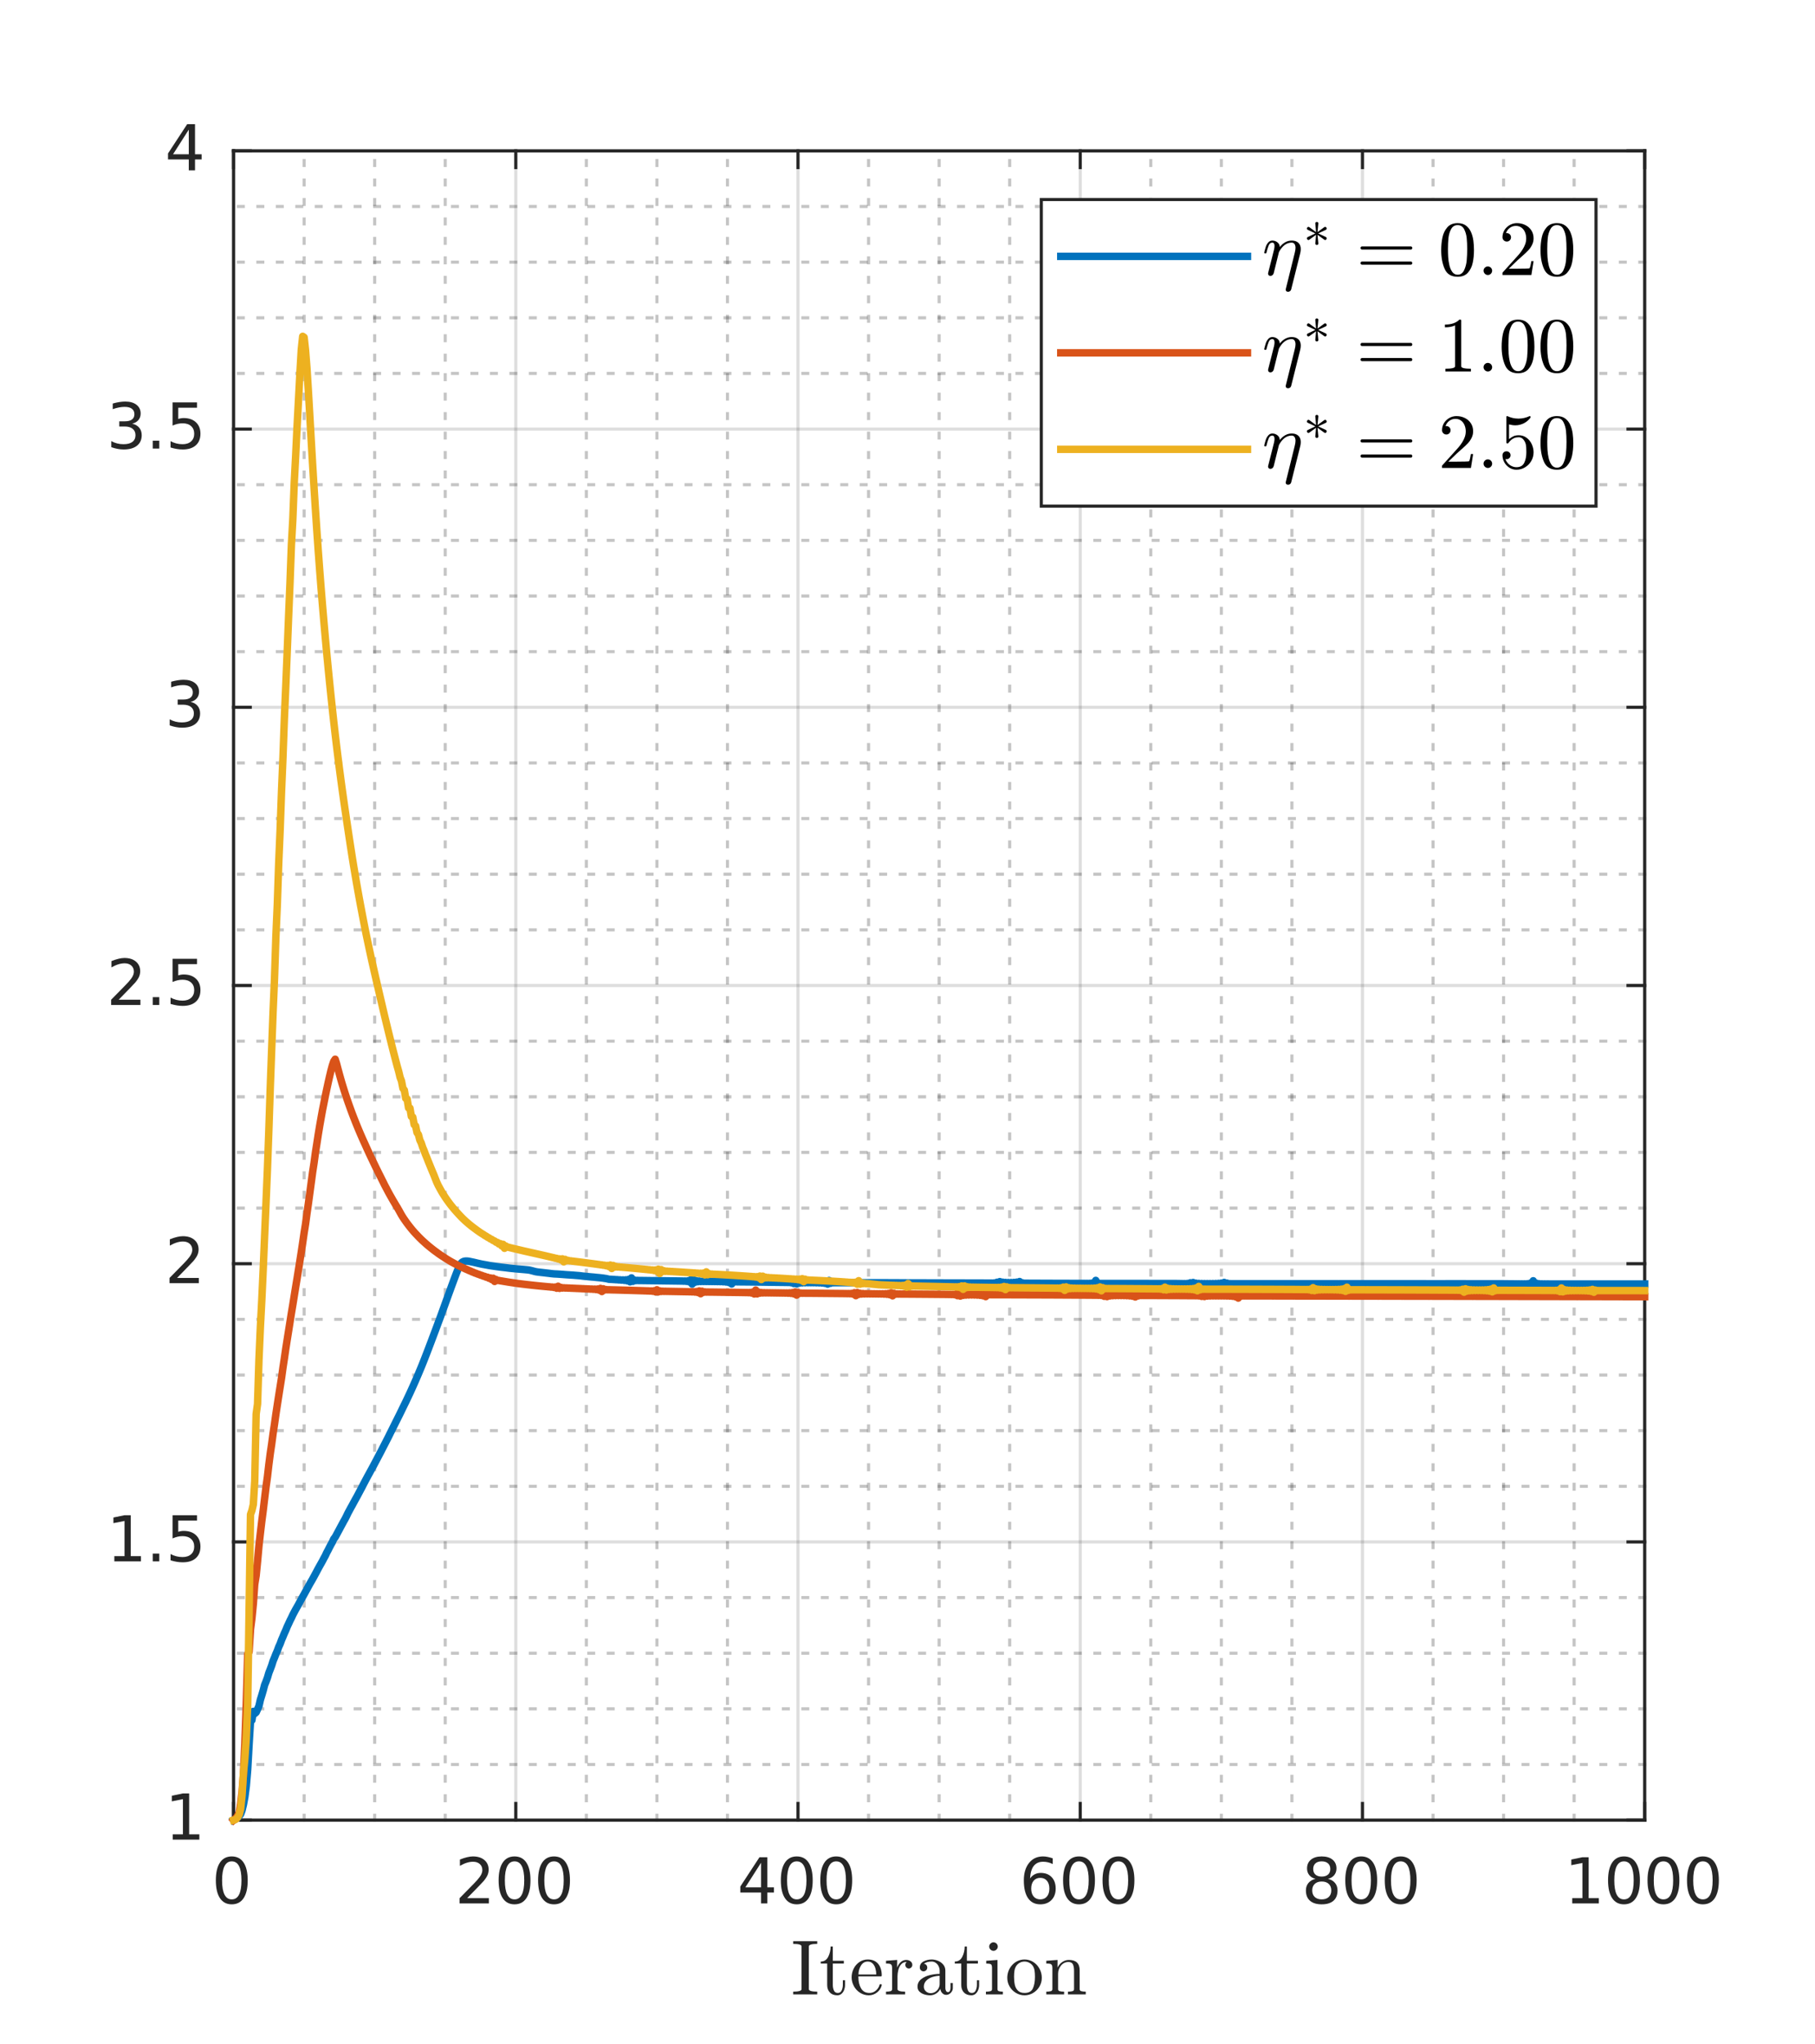 <?xml version="1.0"?>
<!DOCTYPE svg PUBLIC '-//W3C//DTD SVG 1.0//EN'
          'http://www.w3.org/TR/2001/REC-SVG-20010904/DTD/svg10.dtd'>
<svg xmlns:xlink="http://www.w3.org/1999/xlink" style="fill-opacity:1; color-rendering:auto; color-interpolation:auto; text-rendering:auto; stroke:black; stroke-linecap:square; stroke-miterlimit:10; shape-rendering:auto; stroke-opacity:1; fill:black; stroke-dasharray:none; font-weight:normal; stroke-width:1; font-family:'Dialog'; font-style:normal; stroke-linejoin:miter; font-size:12px; stroke-dashoffset:0; image-rendering:auto;" width="373" height="420" xmlns="http://www.w3.org/2000/svg"
><rect width="100%" height="100%" fill="#333333" stroke="none"/><!--Generated by the Batik Graphics2D SVG Generator--><defs id="genericDefs"
  /><g
  ><defs id="defs1"
    ><clipPath clipPathUnits="userSpaceOnUse" id="clipPath1"
      ><path d="M0 0 L373 0 L373 420 L0 420 L0 0 Z"
      /></clipPath
    ></defs
    ><g style="fill:white; stroke:white;"
    ><rect x="0" y="0" width="373" style="clip-path:url(#clipPath1); stroke:none;" height="420"
    /></g
    ><g style="fill:white; text-rendering:optimizeSpeed; color-rendering:optimizeSpeed; image-rendering:optimizeSpeed; shape-rendering:crispEdges; stroke:white; color-interpolation:sRGB;"
    ><rect x="0" width="373" height="420" y="0" style="stroke:none;"
      /><path style="stroke:none;" d="M48 374 L338 374 L338 31 L48 31 Z"
    /></g
    ><g style="fill-opacity:0.251; color-rendering:optimizeQuality; color-interpolation:linearRGB; text-rendering:geometricPrecision; stroke:rgb(26,26,26); stroke-linecap:butt; stroke-miterlimit:1; stroke-opacity:0.251; fill:rgb(26,26,26); stroke-dasharray:1,3; stroke-width:0.639; stroke-linejoin:bevel; image-rendering:optimizeQuality;"
    ><line y2="31" style="fill:none;" x1="62.5" x2="62.5" y1="374"
      /><line y2="31" style="fill:none;" x1="77" x2="77" y1="374"
      /><line y2="31" style="fill:none;" x1="91.5" x2="91.5" y1="374"
      /><line y2="31" style="fill:none;" x1="120.5" x2="120.5" y1="374"
      /><line y2="31" style="fill:none;" x1="135" x2="135" y1="374"
      /><line y2="31" style="fill:none;" x1="149.5" x2="149.5" y1="374"
      /><line y2="31" style="fill:none;" x1="178.5" x2="178.5" y1="374"
      /><line y2="31" style="fill:none;" x1="193" x2="193" y1="374"
      /><line y2="31" style="fill:none;" x1="207.5" x2="207.5" y1="374"
      /><line y2="31" style="fill:none;" x1="236.5" x2="236.5" y1="374"
      /><line y2="31" style="fill:none;" x1="251" x2="251" y1="374"
      /><line y2="31" style="fill:none;" x1="265.5" x2="265.5" y1="374"
      /><line y2="31" style="fill:none;" x1="294.5" x2="294.5" y1="374"
      /><line y2="31" style="fill:none;" x1="309" x2="309" y1="374"
      /><line y2="31" style="fill:none;" x1="323.5" x2="323.5" y1="374"
    /></g
    ><g style="stroke-linecap:butt; fill-opacity:0.149; fill:rgb(38,38,38); text-rendering:geometricPrecision; image-rendering:optimizeQuality; color-rendering:optimizeQuality; stroke-linejoin:round; stroke:rgb(38,38,38); color-interpolation:linearRGB; stroke-width:0.639; stroke-opacity:0.149;"
    ><line y2="31" style="fill:none;" x1="48" x2="48" y1="374"
      /><line y2="31" style="fill:none;" x1="106" x2="106" y1="374"
      /><line y2="31" style="fill:none;" x1="164" x2="164" y1="374"
      /><line y2="31" style="fill:none;" x1="222" x2="222" y1="374"
      /><line y2="31" style="fill:none;" x1="280" x2="280" y1="374"
      /><line y2="31" style="fill:none;" x1="338" x2="338" y1="374"
    /></g
    ><g style="fill-opacity:0.251; color-rendering:optimizeQuality; color-interpolation:linearRGB; text-rendering:geometricPrecision; stroke:rgb(26,26,26); stroke-linecap:butt; stroke-miterlimit:1; stroke-opacity:0.251; fill:rgb(26,26,26); stroke-dasharray:1,3; stroke-width:0.639; stroke-linejoin:bevel; image-rendering:optimizeQuality;"
    ><line y2="362.567" style="fill:none;" x1="338" x2="48" y1="362.567"
      /><line y2="351.133" style="fill:none;" x1="338" x2="48" y1="351.133"
      /><line y2="339.7" style="fill:none;" x1="338" x2="48" y1="339.7"
      /><line y2="328.267" style="fill:none;" x1="338" x2="48" y1="328.267"
      /><line y2="305.4" style="fill:none;" x1="338" x2="48" y1="305.4"
      /><line y2="293.967" style="fill:none;" x1="338" x2="48" y1="293.967"
      /><line y2="282.533" style="fill:none;" x1="338" x2="48" y1="282.533"
      /><line y2="271.1" style="fill:none;" x1="338" x2="48" y1="271.1"
      /><line y2="248.233" style="fill:none;" x1="338" x2="48" y1="248.233"
      /><line y2="236.8" style="fill:none;" x1="338" x2="48" y1="236.8"
      /><line y2="225.367" style="fill:none;" x1="338" x2="48" y1="225.367"
      /><line y2="213.933" style="fill:none;" x1="338" x2="48" y1="213.933"
      /><line y2="191.067" style="fill:none;" x1="338" x2="48" y1="191.067"
      /><line y2="179.633" style="fill:none;" x1="338" x2="48" y1="179.633"
      /><line y2="168.2" style="fill:none;" x1="338" x2="48" y1="168.2"
      /><line y2="156.767" style="fill:none;" x1="338" x2="48" y1="156.767"
      /><line y2="133.9" style="fill:none;" x1="338" x2="48" y1="133.9"
      /><line y2="122.467" style="fill:none;" x1="338" x2="48" y1="122.467"
      /><line y2="111.033" style="fill:none;" x1="338" x2="48" y1="111.033"
      /><line y2="99.6" style="fill:none;" x1="338" x2="48" y1="99.6"
      /><line y2="76.733" style="fill:none;" x1="338" x2="48" y1="76.733"
      /><line y2="65.3" style="fill:none;" x1="338" x2="48" y1="65.3"
      /><line y2="53.867" style="fill:none;" x1="338" x2="48" y1="53.867"
      /><line y2="42.433" style="fill:none;" x1="338" x2="48" y1="42.433"
    /></g
    ><g style="stroke-linecap:butt; fill-opacity:0.149; fill:rgb(38,38,38); text-rendering:geometricPrecision; image-rendering:optimizeQuality; color-rendering:optimizeQuality; stroke-linejoin:round; stroke:rgb(38,38,38); color-interpolation:linearRGB; stroke-width:0.639; stroke-opacity:0.149;"
    ><line y2="374" style="fill:none;" x1="338" x2="48" y1="374"
      /><line y2="316.833" style="fill:none;" x1="338" x2="48" y1="316.833"
      /><line y2="259.667" style="fill:none;" x1="338" x2="48" y1="259.667"
      /><line y2="202.5" style="fill:none;" x1="338" x2="48" y1="202.5"
      /><line y2="145.333" style="fill:none;" x1="338" x2="48" y1="145.333"
      /><line y2="88.167" style="fill:none;" x1="338" x2="48" y1="88.167"
      /><line y2="31" style="fill:none;" x1="338" x2="48" y1="31"
      /><line x1="48" x2="338" y1="374" style="stroke-linecap:square; fill-opacity:1; fill:none; stroke-opacity:1;" y2="374"
      /><line x1="48" x2="338" y1="31" style="stroke-linecap:square; fill-opacity:1; fill:none; stroke-opacity:1;" y2="31"
      /><line x1="48" x2="48" y1="374" style="stroke-linecap:square; fill-opacity:1; fill:none; stroke-opacity:1;" y2="370.57"
      /><line x1="106" x2="106" y1="374" style="stroke-linecap:square; fill-opacity:1; fill:none; stroke-opacity:1;" y2="370.57"
      /><line x1="164" x2="164" y1="374" style="stroke-linecap:square; fill-opacity:1; fill:none; stroke-opacity:1;" y2="370.57"
      /><line x1="222" x2="222" y1="374" style="stroke-linecap:square; fill-opacity:1; fill:none; stroke-opacity:1;" y2="370.57"
      /><line x1="280" x2="280" y1="374" style="stroke-linecap:square; fill-opacity:1; fill:none; stroke-opacity:1;" y2="370.57"
      /><line x1="338" x2="338" y1="374" style="stroke-linecap:square; fill-opacity:1; fill:none; stroke-opacity:1;" y2="370.57"
      /><line x1="48" x2="48" y1="31" style="stroke-linecap:square; fill-opacity:1; fill:none; stroke-opacity:1;" y2="34.43"
      /><line x1="106" x2="106" y1="31" style="stroke-linecap:square; fill-opacity:1; fill:none; stroke-opacity:1;" y2="34.43"
      /><line x1="164" x2="164" y1="31" style="stroke-linecap:square; fill-opacity:1; fill:none; stroke-opacity:1;" y2="34.43"
      /><line x1="222" x2="222" y1="31" style="stroke-linecap:square; fill-opacity:1; fill:none; stroke-opacity:1;" y2="34.43"
      /><line x1="280" x2="280" y1="31" style="stroke-linecap:square; fill-opacity:1; fill:none; stroke-opacity:1;" y2="34.43"
      /><line x1="338" x2="338" y1="31" style="stroke-linecap:square; fill-opacity:1; fill:none; stroke-opacity:1;" y2="34.43"
    /></g
    ><g transform="translate(48,379.111)" style="font-size:12.778px; fill:rgb(38,38,38); text-rendering:geometricPrecision; image-rendering:optimizeQuality; color-rendering:optimizeQuality; font-family:'SansSerif'; stroke:rgb(38,38,38); color-interpolation:linearRGB;"
    ><path style="stroke:none;" d="M-0.375 3.359 Q-1.359 3.359 -1.859 4.336 Q-2.359 5.312 -2.359 7.266 Q-2.359 9.219 -1.859 10.195 Q-1.359 11.172 -0.375 11.172 Q0.625 11.172 1.125 10.195 Q1.625 9.219 1.625 7.266 Q1.625 5.312 1.125 4.336 Q0.625 3.359 -0.375 3.359 ZM-0.375 2.344 Q1.219 2.344 2.062 3.609 Q2.906 4.875 2.906 7.266 Q2.906 9.656 2.062 10.922 Q1.219 12.188 -0.375 12.188 Q-1.953 12.188 -2.797 10.922 Q-3.641 9.656 -3.641 7.266 Q-3.641 4.875 -2.797 3.609 Q-1.953 2.344 -0.375 2.344 Z"
    /></g
    ><g transform="translate(106,379.111)" style="font-size:12.778px; fill:rgb(38,38,38); text-rendering:geometricPrecision; image-rendering:optimizeQuality; color-rendering:optimizeQuality; font-family:'SansSerif'; stroke:rgb(38,38,38); color-interpolation:linearRGB;"
    ><path style="stroke:none;" d="M-10 10.922 L-5.531 10.922 L-5.531 12 L-11.547 12 L-11.547 10.922 Q-10.812 10.172 -9.555 8.898 Q-8.297 7.625 -7.969 7.25 Q-7.359 6.562 -7.117 6.078 Q-6.875 5.594 -6.875 5.141 Q-6.875 4.375 -7.398 3.906 Q-7.922 3.438 -8.781 3.438 Q-9.391 3.438 -10.055 3.641 Q-10.719 3.844 -11.484 4.281 L-11.484 2.984 Q-10.703 2.672 -10.031 2.508 Q-9.359 2.344 -8.812 2.344 Q-7.328 2.344 -6.453 3.086 Q-5.578 3.828 -5.578 5.062 Q-5.578 5.641 -5.797 6.164 Q-6.016 6.688 -6.594 7.391 Q-6.75 7.578 -7.602 8.461 Q-8.453 9.344 -10 10.922 ZM-0.263 3.359 Q-1.247 3.359 -1.747 4.336 Q-2.247 5.312 -2.247 7.266 Q-2.247 9.219 -1.747 10.195 Q-1.247 11.172 -0.263 11.172 Q0.737 11.172 1.237 10.195 Q1.737 9.219 1.737 7.266 Q1.737 5.312 1.237 4.336 Q0.737 3.359 -0.263 3.359 ZM-0.263 2.344 Q1.331 2.344 2.174 3.609 Q3.018 4.875 3.018 7.266 Q3.018 9.656 2.174 10.922 Q1.331 12.188 -0.263 12.188 Q-1.841 12.188 -2.685 10.922 Q-3.529 9.656 -3.529 7.266 Q-3.529 4.875 -2.685 3.609 Q-1.841 2.344 -0.263 2.344 ZM7.849 3.359 Q6.864 3.359 6.364 4.336 Q5.864 5.312 5.864 7.266 Q5.864 9.219 6.364 10.195 Q6.864 11.172 7.849 11.172 Q8.849 11.172 9.349 10.195 Q9.849 9.219 9.849 7.266 Q9.849 5.312 9.349 4.336 Q8.849 3.359 7.849 3.359 ZM7.849 2.344 Q9.443 2.344 10.286 3.609 Q11.13 4.875 11.13 7.266 Q11.13 9.656 10.286 10.922 Q9.443 12.188 7.849 12.188 Q6.271 12.188 5.427 10.922 Q4.583 9.656 4.583 7.266 Q4.583 4.875 5.427 3.609 Q6.271 2.344 7.849 2.344 Z"
    /></g
    ><g transform="translate(164,379.111)" style="font-size:12.778px; fill:rgb(38,38,38); text-rendering:geometricPrecision; image-rendering:optimizeQuality; color-rendering:optimizeQuality; font-family:'SansSerif'; stroke:rgb(38,38,38); color-interpolation:linearRGB;"
    ><path style="stroke:none;" d="M-7.594 3.641 L-10.828 8.703 L-7.594 8.703 L-7.594 3.641 ZM-7.922 2.516 L-6.312 2.516 L-6.312 8.703 L-4.953 8.703 L-4.953 9.766 L-6.312 9.766 L-6.312 12 L-7.594 12 L-7.594 9.766 L-11.859 9.766 L-11.859 8.531 L-7.922 2.516 ZM-0.263 3.359 Q-1.247 3.359 -1.747 4.336 Q-2.247 5.312 -2.247 7.266 Q-2.247 9.219 -1.747 10.195 Q-1.247 11.172 -0.263 11.172 Q0.737 11.172 1.237 10.195 Q1.737 9.219 1.737 7.266 Q1.737 5.312 1.237 4.336 Q0.737 3.359 -0.263 3.359 ZM-0.263 2.344 Q1.331 2.344 2.174 3.609 Q3.018 4.875 3.018 7.266 Q3.018 9.656 2.174 10.922 Q1.331 12.188 -0.263 12.188 Q-1.841 12.188 -2.685 10.922 Q-3.529 9.656 -3.529 7.266 Q-3.529 4.875 -2.685 3.609 Q-1.841 2.344 -0.263 2.344 ZM7.849 3.359 Q6.864 3.359 6.364 4.336 Q5.864 5.312 5.864 7.266 Q5.864 9.219 6.364 10.195 Q6.864 11.172 7.849 11.172 Q8.849 11.172 9.349 10.195 Q9.849 9.219 9.849 7.266 Q9.849 5.312 9.349 4.336 Q8.849 3.359 7.849 3.359 ZM7.849 2.344 Q9.443 2.344 10.286 3.609 Q11.13 4.875 11.13 7.266 Q11.13 9.656 10.286 10.922 Q9.443 12.188 7.849 12.188 Q6.271 12.188 5.427 10.922 Q4.583 9.656 4.583 7.266 Q4.583 4.875 5.427 3.609 Q6.271 2.344 7.849 2.344 Z"
    /></g
    ><g transform="translate(222,379.111)" style="font-size:12.778px; fill:rgb(38,38,38); text-rendering:geometricPrecision; image-rendering:optimizeQuality; color-rendering:optimizeQuality; font-family:'SansSerif'; stroke:rgb(38,38,38); color-interpolation:linearRGB;"
    ><path style="stroke:none;" d="M-8.203 6.75 Q-9.078 6.75 -9.578 7.344 Q-10.078 7.938 -10.078 8.953 Q-10.078 9.984 -9.578 10.578 Q-9.078 11.172 -8.203 11.172 Q-7.344 11.172 -6.844 10.578 Q-6.344 9.984 -6.344 8.953 Q-6.344 7.938 -6.844 7.344 Q-7.344 6.75 -8.203 6.75 ZM-5.656 2.734 L-5.656 3.906 Q-6.141 3.672 -6.633 3.555 Q-7.125 3.438 -7.609 3.438 Q-8.875 3.438 -9.547 4.289 Q-10.219 5.141 -10.312 6.875 Q-9.938 6.328 -9.375 6.031 Q-8.812 5.734 -8.125 5.734 Q-6.703 5.734 -5.875 6.602 Q-5.047 7.469 -5.047 8.953 Q-5.047 10.422 -5.914 11.305 Q-6.781 12.188 -8.203 12.188 Q-9.859 12.188 -10.727 10.922 Q-11.594 9.656 -11.594 7.266 Q-11.594 5.031 -10.523 3.688 Q-9.453 2.344 -7.656 2.344 Q-7.188 2.344 -6.695 2.445 Q-6.203 2.547 -5.656 2.734 ZM-0.263 3.359 Q-1.247 3.359 -1.747 4.336 Q-2.247 5.312 -2.247 7.266 Q-2.247 9.219 -1.747 10.195 Q-1.247 11.172 -0.263 11.172 Q0.737 11.172 1.237 10.195 Q1.737 9.219 1.737 7.266 Q1.737 5.312 1.237 4.336 Q0.737 3.359 -0.263 3.359 ZM-0.263 2.344 Q1.331 2.344 2.174 3.609 Q3.018 4.875 3.018 7.266 Q3.018 9.656 2.174 10.922 Q1.331 12.188 -0.263 12.188 Q-1.841 12.188 -2.685 10.922 Q-3.529 9.656 -3.529 7.266 Q-3.529 4.875 -2.685 3.609 Q-1.841 2.344 -0.263 2.344 ZM7.849 3.359 Q6.864 3.359 6.364 4.336 Q5.864 5.312 5.864 7.266 Q5.864 9.219 6.364 10.195 Q6.864 11.172 7.849 11.172 Q8.849 11.172 9.349 10.195 Q9.849 9.219 9.849 7.266 Q9.849 5.312 9.349 4.336 Q8.849 3.359 7.849 3.359 ZM7.849 2.344 Q9.443 2.344 10.286 3.609 Q11.13 4.875 11.13 7.266 Q11.13 9.656 10.286 10.922 Q9.443 12.188 7.849 12.188 Q6.271 12.188 5.427 10.922 Q4.583 9.656 4.583 7.266 Q4.583 4.875 5.427 3.609 Q6.271 2.344 7.849 2.344 Z"
    /></g
    ><g transform="translate(280,379.111)" style="font-size:12.778px; fill:rgb(38,38,38); text-rendering:geometricPrecision; image-rendering:optimizeQuality; color-rendering:optimizeQuality; font-family:'SansSerif'; stroke:rgb(38,38,38); color-interpolation:linearRGB;"
    ><path style="stroke:none;" d="M-8.375 7.5 Q-9.281 7.5 -9.805 7.992 Q-10.328 8.484 -10.328 9.328 Q-10.328 10.188 -9.805 10.68 Q-9.281 11.172 -8.375 11.172 Q-7.453 11.172 -6.93 10.68 Q-6.406 10.188 -6.406 9.328 Q-6.406 8.484 -6.93 7.992 Q-7.453 7.5 -8.375 7.5 ZM-9.656 6.953 Q-10.469 6.75 -10.93 6.188 Q-11.391 5.625 -11.391 4.812 Q-11.391 3.672 -10.586 3.008 Q-9.781 2.344 -8.375 2.344 Q-6.953 2.344 -6.148 3.008 Q-5.344 3.672 -5.344 4.812 Q-5.344 5.625 -5.805 6.188 Q-6.266 6.75 -7.078 6.953 Q-6.156 7.172 -5.641 7.797 Q-5.125 8.422 -5.125 9.328 Q-5.125 10.719 -5.961 11.453 Q-6.797 12.188 -8.375 12.188 Q-9.938 12.188 -10.781 11.453 Q-11.625 10.719 -11.625 9.328 Q-11.625 8.422 -11.102 7.797 Q-10.578 7.172 -9.656 6.953 ZM-10.125 4.922 Q-10.125 5.672 -9.664 6.078 Q-9.203 6.484 -8.375 6.484 Q-7.547 6.484 -7.078 6.078 Q-6.609 5.672 -6.609 4.922 Q-6.609 4.188 -7.078 3.773 Q-7.547 3.359 -8.375 3.359 Q-9.203 3.359 -9.664 3.773 Q-10.125 4.188 -10.125 4.922 ZM-0.263 3.359 Q-1.247 3.359 -1.747 4.336 Q-2.247 5.312 -2.247 7.266 Q-2.247 9.219 -1.747 10.195 Q-1.247 11.172 -0.263 11.172 Q0.737 11.172 1.237 10.195 Q1.737 9.219 1.737 7.266 Q1.737 5.312 1.237 4.336 Q0.737 3.359 -0.263 3.359 ZM-0.263 2.344 Q1.331 2.344 2.174 3.609 Q3.018 4.875 3.018 7.266 Q3.018 9.656 2.174 10.922 Q1.331 12.188 -0.263 12.188 Q-1.841 12.188 -2.685 10.922 Q-3.529 9.656 -3.529 7.266 Q-3.529 4.875 -2.685 3.609 Q-1.841 2.344 -0.263 2.344 ZM7.849 3.359 Q6.864 3.359 6.364 4.336 Q5.864 5.312 5.864 7.266 Q5.864 9.219 6.364 10.195 Q6.864 11.172 7.849 11.172 Q8.849 11.172 9.349 10.195 Q9.849 9.219 9.849 7.266 Q9.849 5.312 9.349 4.336 Q8.849 3.359 7.849 3.359 ZM7.849 2.344 Q9.443 2.344 10.286 3.609 Q11.13 4.875 11.13 7.266 Q11.13 9.656 10.286 10.922 Q9.443 12.188 7.849 12.188 Q6.271 12.188 5.427 10.922 Q4.583 9.656 4.583 7.266 Q4.583 4.875 5.427 3.609 Q6.271 2.344 7.849 2.344 Z"
    /></g
    ><g transform="translate(338,379.111)" style="font-size:12.778px; fill:rgb(38,38,38); text-rendering:geometricPrecision; image-rendering:optimizeQuality; color-rendering:optimizeQuality; font-family:'SansSerif'; stroke:rgb(38,38,38); color-interpolation:linearRGB;"
    ><path style="stroke:none;" d="M-14.891 10.922 L-12.797 10.922 L-12.797 3.688 L-15.078 4.141 L-15.078 2.984 L-12.812 2.516 L-11.516 2.516 L-11.516 10.922 L-9.422 10.922 L-9.422 12 L-14.891 12 L-14.891 10.922 ZM-4.263 3.359 Q-5.247 3.359 -5.747 4.336 Q-6.247 5.312 -6.247 7.266 Q-6.247 9.219 -5.747 10.195 Q-5.247 11.172 -4.263 11.172 Q-3.263 11.172 -2.763 10.195 Q-2.263 9.219 -2.263 7.266 Q-2.263 5.312 -2.763 4.336 Q-3.263 3.359 -4.263 3.359 ZM-4.263 2.344 Q-2.669 2.344 -1.826 3.609 Q-0.982 4.875 -0.982 7.266 Q-0.982 9.656 -1.826 10.922 Q-2.669 12.188 -4.263 12.188 Q-5.841 12.188 -6.685 10.922 Q-7.529 9.656 -7.529 7.266 Q-7.529 4.875 -6.685 3.609 Q-5.841 2.344 -4.263 2.344 ZM3.849 3.359 Q2.865 3.359 2.365 4.336 Q1.865 5.312 1.865 7.266 Q1.865 9.219 2.365 10.195 Q2.865 11.172 3.849 11.172 Q4.849 11.172 5.349 10.195 Q5.849 9.219 5.849 7.266 Q5.849 5.312 5.349 4.336 Q4.849 3.359 3.849 3.359 ZM3.849 2.344 Q5.443 2.344 6.286 3.609 Q7.13 4.875 7.13 7.266 Q7.13 9.656 6.286 10.922 Q5.443 12.188 3.849 12.188 Q2.271 12.188 1.427 10.922 Q0.583 9.656 0.583 7.266 Q0.583 4.875 1.427 3.609 Q2.271 2.344 3.849 2.344 ZM11.961 3.359 Q10.976 3.359 10.476 4.336 Q9.976 5.312 9.976 7.266 Q9.976 9.219 10.476 10.195 Q10.976 11.172 11.961 11.172 Q12.961 11.172 13.461 10.195 Q13.961 9.219 13.961 7.266 Q13.961 5.312 13.461 4.336 Q12.961 3.359 11.961 3.359 ZM11.961 2.344 Q13.555 2.344 14.398 3.609 Q15.242 4.875 15.242 7.266 Q15.242 9.656 14.398 10.922 Q13.555 12.188 11.961 12.188 Q10.383 12.188 9.539 10.922 Q8.695 9.656 8.695 7.266 Q8.695 4.875 9.539 3.609 Q10.383 2.344 11.961 2.344 Z"
    /></g
    ><g transform="translate(193,396.389)" style="font-size:15.972px; fill:rgb(38,38,38); text-rendering:geometricPrecision; image-rendering:optimizeQuality; color-rendering:optimizeQuality; font-family:'mwa_cmr10'; stroke:rgb(38,38,38); color-interpolation:linearRGB;"
    ><path style="stroke:none;" d="M-29.992 13.417 L-29.992 12.854 Q-28.273 12.854 -28.273 12.338 L-28.273 3.557 Q-28.273 3.042 -29.992 3.042 L-29.992 2.479 L-25.055 2.479 L-25.055 3.042 Q-26.773 3.042 -26.773 3.557 L-26.773 12.338 Q-26.773 12.854 -25.055 12.854 L-25.055 13.417 L-29.992 13.417 Z"
      /><path style="stroke:none;" d="M-23.006 11.495 L-23.006 7.073 L-24.334 7.073 L-24.334 6.667 Q-23.287 6.667 -22.794 5.69 Q-22.302 4.713 -22.302 3.573 L-21.849 3.573 L-21.849 6.51 L-19.584 6.51 L-19.584 7.073 L-21.849 7.073 L-21.849 11.463 Q-21.849 12.12 -21.623 12.62 Q-21.396 13.12 -20.818 13.12 Q-20.271 13.12 -20.029 12.596 Q-19.787 12.073 -19.787 11.463 L-19.787 10.51 L-19.334 10.51 L-19.334 11.495 Q-19.334 11.995 -19.513 12.479 Q-19.693 12.963 -20.052 13.284 Q-20.412 13.604 -20.927 13.604 Q-21.896 13.604 -22.451 13.026 Q-23.006 12.448 -23.006 11.495 Z"
      /><path style="stroke:none;" d="M-14.45 13.604 Q-15.419 13.604 -16.239 13.088 Q-17.06 12.573 -17.521 11.713 Q-17.982 10.854 -17.982 9.901 Q-17.982 8.963 -17.56 8.12 Q-17.138 7.276 -16.372 6.76 Q-15.607 6.245 -14.669 6.245 Q-13.935 6.245 -13.396 6.487 Q-12.857 6.729 -12.505 7.167 Q-12.153 7.604 -11.974 8.198 Q-11.794 8.792 -11.794 9.51 Q-11.794 9.713 -11.95 9.713 L-16.591 9.713 L-16.591 9.885 Q-16.591 11.213 -16.052 12.167 Q-15.513 13.12 -14.31 13.12 Q-13.81 13.12 -13.396 12.901 Q-12.982 12.682 -12.669 12.292 Q-12.357 11.901 -12.247 11.463 Q-12.232 11.401 -12.193 11.362 Q-12.153 11.323 -12.091 11.323 L-11.95 11.323 Q-11.794 11.323 -11.794 11.526 Q-12.013 12.432 -12.763 13.018 Q-13.513 13.604 -14.45 13.604 ZM-16.575 9.323 L-12.919 9.323 Q-12.919 8.713 -13.091 8.096 Q-13.263 7.479 -13.653 7.073 Q-14.044 6.667 -14.669 6.667 Q-15.575 6.667 -16.075 7.51 Q-16.575 8.354 -16.575 9.323 Z"
      /><path style="stroke:none;" d="M-10.914 13.417 L-10.914 12.854 Q-10.367 12.854 -10.016 12.768 Q-9.664 12.682 -9.664 12.338 L-9.664 7.979 Q-9.664 7.542 -9.797 7.354 Q-9.93 7.167 -10.172 7.12 Q-10.414 7.073 -10.914 7.073 L-10.914 6.51 L-8.633 6.338 L-8.633 7.901 Q-8.367 7.213 -7.891 6.776 Q-7.414 6.338 -6.742 6.338 Q-6.258 6.338 -5.883 6.62 Q-5.508 6.901 -5.508 7.37 Q-5.508 7.651 -5.719 7.87 Q-5.93 8.088 -6.226 8.088 Q-6.523 8.088 -6.734 7.878 Q-6.945 7.667 -6.945 7.37 Q-6.945 6.932 -6.648 6.76 L-6.742 6.76 Q-7.383 6.76 -7.797 7.229 Q-8.211 7.698 -8.383 8.393 Q-8.555 9.088 -8.555 9.713 L-8.555 12.338 Q-8.555 12.854 -6.992 12.854 L-6.992 13.417 L-10.914 13.417 Z"
      /><path style="stroke:none;" d="M-4.439 11.838 Q-4.439 10.885 -3.689 10.292 Q-2.939 9.698 -1.885 9.448 Q-0.83 9.198 0.107 9.198 L0.107 8.542 Q0.107 8.088 -0.096 7.651 Q-0.299 7.213 -0.682 6.94 Q-1.065 6.667 -1.518 6.667 Q-2.58 6.667 -3.143 7.135 Q-2.83 7.135 -2.635 7.37 Q-2.439 7.604 -2.439 7.901 Q-2.439 8.229 -2.666 8.456 Q-2.893 8.682 -3.205 8.682 Q-3.518 8.682 -3.744 8.456 Q-3.971 8.229 -3.971 7.901 Q-3.971 7.057 -3.205 6.651 Q-2.439 6.245 -1.518 6.245 Q-0.877 6.245 -0.221 6.518 Q0.435 6.792 0.857 7.307 Q1.279 7.823 1.279 8.51 L1.279 12.12 Q1.279 12.432 1.412 12.69 Q1.545 12.948 1.826 12.948 Q2.092 12.948 2.217 12.682 Q2.342 12.417 2.342 12.12 L2.342 11.088 L2.811 11.088 L2.811 12.12 Q2.811 12.479 2.623 12.799 Q2.436 13.12 2.123 13.315 Q1.81 13.51 1.435 13.51 Q0.967 13.51 0.631 13.143 Q0.295 12.776 0.248 12.276 Q-0.049 12.885 -0.627 13.245 Q-1.205 13.604 -1.861 13.604 Q-2.471 13.604 -3.057 13.417 Q-3.643 13.229 -4.041 12.846 Q-4.439 12.463 -4.439 11.838 ZM-3.143 11.838 Q-3.143 12.401 -2.728 12.784 Q-2.314 13.167 -1.752 13.167 Q-1.236 13.167 -0.815 12.909 Q-0.393 12.651 -0.143 12.206 Q0.107 11.76 0.107 11.276 L0.107 9.604 Q-0.611 9.604 -1.377 9.846 Q-2.143 10.088 -2.643 10.596 Q-3.143 11.104 -3.143 11.838 Z"
      /><path style="stroke:none;" d="M4.547 11.495 L4.547 7.073 L3.219 7.073 L3.219 6.667 Q4.265 6.667 4.758 5.69 Q5.25 4.713 5.25 3.573 L5.703 3.573 L5.703 6.51 L7.969 6.51 L7.969 7.073 L5.703 7.073 L5.703 11.463 Q5.703 12.12 5.929 12.62 Q6.156 13.12 6.734 13.12 Q7.281 13.12 7.523 12.596 Q7.765 12.073 7.765 11.463 L7.765 10.51 L8.219 10.51 L8.219 11.495 Q8.219 11.995 8.039 12.479 Q7.859 12.963 7.5 13.284 Q7.14 13.604 6.625 13.604 Q5.656 13.604 5.101 13.026 Q4.547 12.448 4.547 11.495 Z"
      /><path style="stroke:none;" d="M9.617 13.417 L9.617 12.854 Q10.164 12.854 10.516 12.768 Q10.867 12.682 10.867 12.338 L10.867 7.979 Q10.867 7.354 10.625 7.213 Q10.383 7.073 9.68 7.073 L9.68 6.51 L11.992 6.338 L11.992 12.338 Q11.992 12.682 12.297 12.768 Q12.602 12.854 13.102 12.854 L13.102 13.417 L9.617 13.417 ZM10.289 3.588 Q10.289 3.245 10.555 2.979 Q10.821 2.713 11.164 2.713 Q11.399 2.713 11.61 2.831 Q11.821 2.948 11.938 3.159 Q12.055 3.37 12.055 3.588 Q12.055 3.932 11.789 4.198 Q11.524 4.463 11.164 4.463 Q10.821 4.463 10.555 4.198 Q10.289 3.932 10.289 3.588 Z"
      /><path style="stroke:none;" d="M17.554 13.604 Q16.601 13.604 15.781 13.112 Q14.96 12.62 14.484 11.799 Q14.007 10.979 14.007 10.01 Q14.007 9.276 14.265 8.596 Q14.523 7.917 15.015 7.378 Q15.507 6.838 16.156 6.542 Q16.804 6.245 17.554 6.245 Q18.539 6.245 19.351 6.76 Q20.164 7.276 20.632 8.151 Q21.101 9.026 21.101 10.01 Q21.101 10.963 20.625 11.792 Q20.148 12.62 19.328 13.112 Q18.507 13.604 17.554 13.604 ZM17.554 13.12 Q18.835 13.12 19.265 12.19 Q19.695 11.26 19.695 9.823 Q19.695 9.026 19.609 8.495 Q19.523 7.963 19.242 7.542 Q19.054 7.276 18.781 7.073 Q18.507 6.87 18.195 6.768 Q17.882 6.667 17.554 6.667 Q17.054 6.667 16.609 6.893 Q16.164 7.12 15.867 7.542 Q15.57 7.995 15.484 8.534 Q15.398 9.073 15.398 9.823 Q15.398 10.729 15.554 11.44 Q15.71 12.151 16.187 12.635 Q16.664 13.12 17.554 13.12 Z"
      /><path style="stroke:none;" d="M22.025 13.417 L22.025 12.854 Q22.572 12.854 22.923 12.768 Q23.275 12.682 23.275 12.338 L23.275 7.979 Q23.275 7.542 23.142 7.354 Q23.009 7.167 22.767 7.12 Q22.525 7.073 22.025 7.073 L22.025 6.51 L24.337 6.338 L24.337 7.901 Q24.665 7.213 25.29 6.776 Q25.915 6.338 26.665 6.338 Q27.775 6.338 28.329 6.87 Q28.884 7.401 28.884 8.495 L28.884 12.338 Q28.884 12.682 29.236 12.768 Q29.587 12.854 30.134 12.854 L30.134 13.417 L26.478 13.417 L26.478 12.854 Q27.025 12.854 27.376 12.768 Q27.728 12.682 27.728 12.338 L27.728 8.542 Q27.728 7.76 27.501 7.26 Q27.275 6.76 26.572 6.76 Q25.634 6.76 25.04 7.503 Q24.447 8.245 24.447 9.182 L24.447 12.338 Q24.447 12.682 24.798 12.768 Q25.15 12.854 25.681 12.854 L25.681 13.417 L22.025 13.417 Z"
    /></g
    ><g style="fill:rgb(38,38,38); text-rendering:geometricPrecision; image-rendering:optimizeQuality; color-rendering:optimizeQuality; stroke-linejoin:round; stroke:rgb(38,38,38); color-interpolation:linearRGB; stroke-width:0.639;"
    ><line y2="31" style="fill:none;" x1="48" x2="48" y1="374"
      /><line y2="31" style="fill:none;" x1="338" x2="338" y1="374"
      /><line y2="374" style="fill:none;" x1="48" x2="51.43" y1="374"
      /><line y2="316.833" style="fill:none;" x1="48" x2="51.43" y1="316.833"
      /><line y2="259.667" style="fill:none;" x1="48" x2="51.43" y1="259.667"
      /><line y2="202.5" style="fill:none;" x1="48" x2="51.43" y1="202.5"
      /><line y2="145.333" style="fill:none;" x1="48" x2="51.43" y1="145.333"
      /><line y2="88.167" style="fill:none;" x1="48" x2="51.43" y1="88.167"
      /><line y2="31" style="fill:none;" x1="48" x2="51.43" y1="31"
      /><line y2="374" style="fill:none;" x1="338" x2="334.57" y1="374"
      /><line y2="316.833" style="fill:none;" x1="338" x2="334.57" y1="316.833"
      /><line y2="259.667" style="fill:none;" x1="338" x2="334.57" y1="259.667"
      /><line y2="202.5" style="fill:none;" x1="338" x2="334.57" y1="202.5"
      /><line y2="145.333" style="fill:none;" x1="338" x2="334.57" y1="145.333"
      /><line y2="88.167" style="fill:none;" x1="338" x2="334.57" y1="88.167"
      /><line y2="31" style="fill:none;" x1="338" x2="334.57" y1="31"
    /></g
    ><g transform="translate(42.889,374)" style="font-size:12.778px; fill:rgb(38,38,38); text-rendering:geometricPrecision; image-rendering:optimizeQuality; color-rendering:optimizeQuality; font-family:'SansSerif'; stroke:rgb(38,38,38); color-interpolation:linearRGB;"
    ><path style="stroke:none;" d="M-7.391 2.922 L-5.297 2.922 L-5.297 -4.312 L-7.578 -3.859 L-7.578 -5.016 L-5.312 -5.484 L-4.016 -5.484 L-4.016 2.922 L-1.922 2.922 L-1.922 4 L-7.391 4 L-7.391 2.922 Z"
    /></g
    ><g transform="translate(42.889,316.833)" style="font-size:12.778px; fill:rgb(38,38,38); text-rendering:geometricPrecision; image-rendering:optimizeQuality; color-rendering:optimizeQuality; font-family:'SansSerif'; stroke:rgb(38,38,38); color-interpolation:linearRGB;"
    ><path style="stroke:none;" d="M-19.391 2.922 L-17.297 2.922 L-17.297 -4.312 L-19.578 -3.859 L-19.578 -5.016 L-17.312 -5.484 L-16.016 -5.484 L-16.016 2.922 L-13.922 2.922 L-13.922 4 L-19.391 4 L-19.391 2.922 ZM-11.497 2.391 L-10.154 2.391 L-10.154 4 L-11.497 4 L-11.497 2.391 ZM-7.429 -5.484 L-2.398 -5.484 L-2.398 -4.391 L-6.257 -4.391 L-6.257 -2.078 Q-5.976 -2.172 -5.695 -2.219 Q-5.413 -2.266 -5.148 -2.266 Q-3.554 -2.266 -2.624 -1.398 Q-1.695 -0.531 -1.695 0.953 Q-1.695 2.484 -2.648 3.336 Q-3.601 4.188 -5.335 4.188 Q-5.929 4.188 -6.554 4.086 Q-7.179 3.984 -7.835 3.781 L-7.835 2.484 Q-7.257 2.797 -6.648 2.953 Q-6.038 3.109 -5.367 3.109 Q-4.257 3.109 -3.616 2.531 Q-2.976 1.953 -2.976 0.953 Q-2.976 -0.031 -3.616 -0.609 Q-4.257 -1.188 -5.367 -1.188 Q-5.882 -1.188 -6.39 -1.07 Q-6.898 -0.953 -7.429 -0.719 L-7.429 -5.484 Z"
    /></g
    ><g transform="translate(42.889,259.667)" style="font-size:12.778px; fill:rgb(38,38,38); text-rendering:geometricPrecision; image-rendering:optimizeQuality; color-rendering:optimizeQuality; font-family:'SansSerif'; stroke:rgb(38,38,38); color-interpolation:linearRGB;"
    ><path style="stroke:none;" d="M-6.5 2.922 L-2.031 2.922 L-2.031 4 L-8.047 4 L-8.047 2.922 Q-7.312 2.172 -6.055 0.898 Q-4.797 -0.375 -4.469 -0.75 Q-3.859 -1.438 -3.617 -1.922 Q-3.375 -2.406 -3.375 -2.859 Q-3.375 -3.625 -3.898 -4.094 Q-4.422 -4.562 -5.281 -4.562 Q-5.891 -4.562 -6.555 -4.359 Q-7.219 -4.156 -7.984 -3.719 L-7.984 -5.016 Q-7.203 -5.328 -6.531 -5.492 Q-5.859 -5.656 -5.312 -5.656 Q-3.828 -5.656 -2.953 -4.914 Q-2.078 -4.172 -2.078 -2.938 Q-2.078 -2.359 -2.297 -1.836 Q-2.516 -1.312 -3.094 -0.609 Q-3.25 -0.422 -4.102 0.461 Q-4.953 1.344 -6.5 2.922 Z"
    /></g
    ><g transform="translate(42.889,202.5)" style="font-size:12.778px; fill:rgb(38,38,38); text-rendering:geometricPrecision; image-rendering:optimizeQuality; color-rendering:optimizeQuality; font-family:'SansSerif'; stroke:rgb(38,38,38); color-interpolation:linearRGB;"
    ><path style="stroke:none;" d="M-18.5 2.922 L-14.031 2.922 L-14.031 4 L-20.047 4 L-20.047 2.922 Q-19.312 2.172 -18.055 0.898 Q-16.797 -0.375 -16.469 -0.75 Q-15.859 -1.438 -15.617 -1.922 Q-15.375 -2.406 -15.375 -2.859 Q-15.375 -3.625 -15.898 -4.094 Q-16.422 -4.562 -17.281 -4.562 Q-17.891 -4.562 -18.555 -4.359 Q-19.219 -4.156 -19.984 -3.719 L-19.984 -5.016 Q-19.203 -5.328 -18.531 -5.492 Q-17.859 -5.656 -17.312 -5.656 Q-15.828 -5.656 -14.953 -4.914 Q-14.078 -4.172 -14.078 -2.938 Q-14.078 -2.359 -14.297 -1.836 Q-14.516 -1.312 -15.094 -0.609 Q-15.25 -0.422 -16.102 0.461 Q-16.953 1.344 -18.5 2.922 ZM-11.497 2.391 L-10.154 2.391 L-10.154 4 L-11.497 4 L-11.497 2.391 ZM-7.429 -5.484 L-2.398 -5.484 L-2.398 -4.391 L-6.257 -4.391 L-6.257 -2.078 Q-5.976 -2.172 -5.695 -2.219 Q-5.413 -2.266 -5.148 -2.266 Q-3.554 -2.266 -2.624 -1.398 Q-1.695 -0.531 -1.695 0.953 Q-1.695 2.484 -2.648 3.336 Q-3.601 4.188 -5.335 4.188 Q-5.929 4.188 -6.554 4.086 Q-7.179 3.984 -7.835 3.781 L-7.835 2.484 Q-7.257 2.797 -6.648 2.953 Q-6.038 3.109 -5.367 3.109 Q-4.257 3.109 -3.616 2.531 Q-2.976 1.953 -2.976 0.953 Q-2.976 -0.031 -3.616 -0.609 Q-4.257 -1.188 -5.367 -1.188 Q-5.882 -1.188 -6.39 -1.07 Q-6.898 -0.953 -7.429 -0.719 L-7.429 -5.484 Z"
    /></g
    ><g transform="translate(42.889,145.333)" style="font-size:12.778px; fill:rgb(38,38,38); text-rendering:geometricPrecision; image-rendering:optimizeQuality; color-rendering:optimizeQuality; font-family:'SansSerif'; stroke:rgb(38,38,38); color-interpolation:linearRGB;"
    ><path style="stroke:none;" d="M-3.719 -1.109 Q-2.797 -0.906 -2.281 -0.289 Q-1.766 0.328 -1.766 1.25 Q-1.766 2.641 -2.734 3.414 Q-3.703 4.188 -5.484 4.188 Q-6.078 4.188 -6.711 4.07 Q-7.344 3.953 -8.016 3.719 L-8.016 2.469 Q-7.469 2.781 -6.836 2.945 Q-6.203 3.109 -5.516 3.109 Q-4.312 3.109 -3.68 2.633 Q-3.047 2.156 -3.047 1.25 Q-3.047 0.406 -3.633 -0.062 Q-4.219 -0.531 -5.266 -0.531 L-6.375 -0.531 L-6.375 -1.594 L-5.219 -1.594 Q-4.266 -1.594 -3.766 -1.969 Q-3.266 -2.344 -3.266 -3.062 Q-3.266 -3.781 -3.781 -4.172 Q-4.297 -4.562 -5.266 -4.562 Q-5.797 -4.562 -6.398 -4.453 Q-7 -4.344 -7.719 -4.094 L-7.719 -5.25 Q-7 -5.453 -6.359 -5.555 Q-5.719 -5.656 -5.156 -5.656 Q-3.688 -5.656 -2.836 -4.992 Q-1.984 -4.328 -1.984 -3.188 Q-1.984 -2.406 -2.438 -1.859 Q-2.891 -1.312 -3.719 -1.109 Z"
    /></g
    ><g transform="translate(42.889,88.167)" style="font-size:12.778px; fill:rgb(38,38,38); text-rendering:geometricPrecision; image-rendering:optimizeQuality; color-rendering:optimizeQuality; font-family:'SansSerif'; stroke:rgb(38,38,38); color-interpolation:linearRGB;"
    ><path style="stroke:none;" d="M-15.719 -1.109 Q-14.797 -0.906 -14.281 -0.289 Q-13.766 0.328 -13.766 1.25 Q-13.766 2.641 -14.734 3.414 Q-15.703 4.188 -17.484 4.188 Q-18.078 4.188 -18.711 4.07 Q-19.344 3.953 -20.016 3.719 L-20.016 2.469 Q-19.469 2.781 -18.836 2.945 Q-18.203 3.109 -17.516 3.109 Q-16.312 3.109 -15.68 2.633 Q-15.047 2.156 -15.047 1.25 Q-15.047 0.406 -15.633 -0.062 Q-16.219 -0.531 -17.266 -0.531 L-18.375 -0.531 L-18.375 -1.594 L-17.219 -1.594 Q-16.266 -1.594 -15.766 -1.969 Q-15.266 -2.344 -15.266 -3.062 Q-15.266 -3.781 -15.781 -4.172 Q-16.297 -4.562 -17.266 -4.562 Q-17.797 -4.562 -18.398 -4.453 Q-19 -4.344 -19.719 -4.094 L-19.719 -5.25 Q-19 -5.453 -18.359 -5.555 Q-17.719 -5.656 -17.156 -5.656 Q-15.688 -5.656 -14.836 -4.992 Q-13.984 -4.328 -13.984 -3.188 Q-13.984 -2.406 -14.438 -1.859 Q-14.891 -1.312 -15.719 -1.109 ZM-11.497 2.391 L-10.154 2.391 L-10.154 4 L-11.497 4 L-11.497 2.391 ZM-7.429 -5.484 L-2.398 -5.484 L-2.398 -4.391 L-6.257 -4.391 L-6.257 -2.078 Q-5.976 -2.172 -5.695 -2.219 Q-5.413 -2.266 -5.148 -2.266 Q-3.554 -2.266 -2.624 -1.398 Q-1.695 -0.531 -1.695 0.953 Q-1.695 2.484 -2.648 3.336 Q-3.601 4.188 -5.335 4.188 Q-5.929 4.188 -6.554 4.086 Q-7.179 3.984 -7.835 3.781 L-7.835 2.484 Q-7.257 2.797 -6.648 2.953 Q-6.038 3.109 -5.367 3.109 Q-4.257 3.109 -3.616 2.531 Q-2.976 1.953 -2.976 0.953 Q-2.976 -0.031 -3.616 -0.609 Q-4.257 -1.188 -5.367 -1.188 Q-5.882 -1.188 -6.39 -1.07 Q-6.898 -0.953 -7.429 -0.719 L-7.429 -5.484 Z"
    /></g
    ><g transform="translate(42.889,31)" style="font-size:12.778px; fill:rgb(38,38,38); text-rendering:geometricPrecision; image-rendering:optimizeQuality; color-rendering:optimizeQuality; font-family:'SansSerif'; stroke:rgb(38,38,38); color-interpolation:linearRGB;"
    ><path style="stroke:none;" d="M-4.094 -4.359 L-7.328 0.703 L-4.094 0.703 L-4.094 -4.359 ZM-4.422 -5.484 L-2.812 -5.484 L-2.812 0.703 L-1.453 0.703 L-1.453 1.766 L-2.812 1.766 L-2.812 4 L-4.094 4 L-4.094 1.766 L-8.359 1.766 L-8.359 0.531 L-4.422 -5.484 Z"
    /></g
    ><g style="stroke-linecap:butt; fill:rgb(0,114,189); text-rendering:geometricPrecision; image-rendering:optimizeQuality; color-rendering:optimizeQuality; stroke-linejoin:round; stroke:rgb(0,114,189); color-interpolation:linearRGB; stroke-width:1.533;"
    ><path d="M48 374 L48.29 373.847 L48.58 373.676 L48.87 373.442 L49.16 373.145 L49.45 372.781 L49.74 371.985 L50.03 370.772 L50.32 369.206 L50.61 367 L50.9 363.601 L51.19 358.373 L51.48 353.66 L51.77 353.465 L52.06 351.652 L52.35 352.107 L52.64 351.844 L52.93 351.209 L53.22 350.554 L53.51 349.267 L53.8 348.343 L54.09 347.353 L54.38 346.231 L54.67 345.519 L54.96 344.732 L55.25 343.745 L55.54 343.002 L55.83 342.235 L56.12 341.308 L56.41 340.606 L56.7 339.862 L56.99 339.201 L57.28 338.407 L57.57 337.772 L57.86 336.983 L58.15 336.308 L58.44 335.605 L58.73 334.977 L59.02 334.254 L59.31 333.639 L59.6 333.004 L59.89 332.433 L60.18 331.806 L60.47 331.255 L60.76 330.715 L61.05 330.205 L61.34 329.701 L61.63 329.155 L61.92 328.62 L62.21 328.097 L62.5 327.587 L62.79 327.046 L63.08 326.527 L63.37 325.995 L63.66 325.458 L63.95 324.965 L64.24 324.466 L64.53 323.935 L64.82 323.399 L65.11 322.856 L65.4 322.308 L65.69 321.786 L65.98 321.269 L66.27 320.752 L66.56 320.195 L66.85 319.669 L67.14 319.045 L67.43 318.505 L67.72 317.926 L68.01 317.376 L68.3 316.871 L68.59 316.224 L68.88 315.854 L69.17 315.324 L69.46 314.782 L69.75 314.248 L70.04 313.699 L70.33 313.163 L70.62 312.623 L70.91 312.12 L71.2 311.551 L71.49 310.937 L71.78 310.397 L72.07 309.856 L72.36 309.345 L72.65 308.8 L72.94 308.267 L73.23 307.754 L73.52 307.22 L73.81 306.667 L74.1 306.126 L74.39 305.586 L74.68 305.01 L74.97 304.458 L75.26 303.909 L75.55 303.365 L75.84 302.841 L76.13 302.307 L76.42 301.778 L76.71 301.241 L77 300.691 L77.29 300.147 L77.58 299.596 L77.87 299.047 L78.16 298.496 L78.45 297.931 L78.74 297.364 L79.03 296.806 L79.32 296.241 L79.61 295.675 L79.9 295.107 L80.19 294.509 L80.48 293.938 L80.77 293.357 L81.06 292.771 L81.35 292.189 L81.64 291.609 L81.93 291.033 L82.22 290.445 L82.51 289.847 L82.8 289.251 L83.09 288.658 L83.38 288.07 L83.67 287.462 L83.96 286.847 L84.25 286.229 L84.54 285.596 L84.83 284.953 L85.12 284.304 L85.41 283.647 L85.7 282.97 L85.99 282.3 L86.28 281.601 L86.57 280.911 L86.86 280.196 L87.15 279.466 L87.44 278.723 L87.73 277.976 L88.02 277.223 L88.31 276.455 L88.6 275.694 L88.89 274.921 L89.18 274.153 L89.47 273.384 L89.76 272.606 L90.05 271.821 L90.34 271.053 L90.63 270.273 L90.92 269.467 L91.21 268.667 L91.5 267.864 L91.79 267.062 L92.08 266.266 L92.37 265.466 L92.66 264.668 L92.95 263.882 L93.24 263.099 L93.53 262.324 L93.82 261.561 L94.11 260.827 L94.4 260.147 L94.69 259.638 L94.98 259.354 L95.27 259.198 L95.56 259.13 L95.85 259.118 L96.14 259.134 L96.43 259.18 L96.72 259.238 L97.01 259.298 L97.3 259.358 L97.59 259.425 L97.88 259.494 L98.17 259.563 L98.46 259.63 L98.75 259.694 L99.04 259.755 L99.33 259.808 L99.62 259.858 L99.91 259.911 L100.2 259.966 L100.49 260.019 L100.78 260.069 L101.07 260.113 L101.36 260.156 L101.65 260.197 L101.94 260.238 L102.23 260.278 L102.52 260.318 L102.81 260.357 L103.1 260.392 L103.39 260.423 L103.68 260.457 L103.97 260.492 L104.26 260.53 L104.55 260.567 L104.84 260.601 L105.13 260.632 L105.42 260.658 L105.71 260.686 L106 260.717 L106.29 260.744 L106.58 260.768 L106.87 260.792 L107.16 260.817 L107.45 260.841 L107.74 260.866 L108.03 260.892 L108.32 260.919 L108.61 260.951 L108.9 260.998 L109.19 261.071 L109.48 261.144 L109.77 261.226 L110.06 261.299 L110.35 261.348 L110.64 261.389 L110.93 261.422 L111.22 261.454 L111.51 261.485 L111.8 261.519 L112.09 261.554 L112.38 261.589 L112.67 261.621 L112.96 261.657 L113.25 261.695 L113.54 261.727 L113.83 261.756 L114.12 261.773 L114.41 261.784 L114.7 261.803 L114.99 261.822 L115.28 261.843 L115.57 261.863 L115.86 261.887 L116.15 261.91 L116.44 261.932 L116.73 261.951 L117.02 261.969 L117.31 261.988 L117.6 262.007 L117.89 262.026 L118.18 262.053 L118.47 262.074 L118.76 262.098 L119.05 262.122 L119.34 262.152 L119.63 262.193 L119.92 262.223 L120.21 262.258 L120.5 262.28 L120.79 262.31 L121.08 262.341 L121.37 262.367 L121.66 262.393 L121.95 262.414 L122.24 262.445 L122.53 262.478 L122.82 262.506 L123.11 262.531 L123.4 262.561 L123.69 262.595 L123.98 262.628 L124.27 262.681 L124.56 262.716 L124.85 262.785 L125.14 262.858 L125.43 262.874 L125.72 262.883 L126.01 262.91 L126.3 262.921 L126.59 262.951 L126.88 262.955 L127.17 262.993 L127.46 262.985 L127.75 263.041 L128.04 262.997 L128.33 263.093 L128.62 262.98 L128.91 263.182 L129.2 262.889 L129.49 263.385 L129.78 262.577 L130.07 263.283 L130.36 263.028 L130.65 263.136 L130.94 263.097 L131.23 263.12 L131.52 263.115 L131.81 263.12 L132.1 263.124 L132.39 263.128 L132.68 263.131 L132.97 263.135 L133.26 263.139 L133.55 263.142 L133.84 263.146 L134.13 263.149 L134.42 263.153 L134.71 263.156 L135 263.16 L135.29 263.163 L135.58 263.168 L135.87 263.17 L136.16 263.175 L136.45 263.178 L136.74 263.183 L137.03 263.186 L137.32 263.19 L137.61 263.194 L137.9 263.197 L138.19 263.202 L138.48 263.205 L138.77 263.211 L139.06 263.213 L139.35 263.22 L139.64 263.219 L139.93 263.232 L140.22 263.226 L140.51 263.25 L140.8 263.223 L141.09 263.29 L141.38 263.181 L141.67 263.407 L141.96 262.98 L142.25 263.855 L142.54 262.947 L142.83 263.468 L143.12 263.166 L143.41 263.36 L143.7 263.238 L143.99 263.327 L144.28 263.267 L144.57 263.317 L144.86 263.283 L145.15 263.316 L145.44 263.292 L145.73 263.319 L146.02 263.299 L146.31 263.324 L146.6 263.305 L146.89 263.331 L147.18 263.308 L147.47 263.34 L147.76 263.308 L148.05 263.354 L148.34 263.301 L148.63 263.378 L148.92 263.28 L149.21 263.425 L149.5 263.22 L149.79 263.534 L150.08 263.051 L150.37 263.826 L150.66 263.188 L150.95 263.414 L151.24 263.344 L151.53 263.397 L151.82 263.387 L152.11 263.395 L152.4 263.396 L152.69 263.398 L152.98 263.4 L153.27 263.404 L153.56 263.406 L153.85 263.409 L154.14 263.412 L154.43 263.415 L154.72 263.418 L155.01 263.423 L155.3 263.426 L155.59 263.43 L155.88 263.434 L156.17 263.438 L156.46 263.441 L156.75 263.445 L157.04 263.449 L157.33 263.454 L157.62 263.459 L157.91 263.464 L158.2 263.468 L158.49 263.472 L158.78 263.476 L159.07 263.479 L159.36 263.482 L159.65 263.485 L159.94 263.488 L160.23 263.493 L160.52 263.495 L160.81 263.5 L161.1 263.501 L161.39 263.509 L161.68 263.502 L161.97 263.524 L162.26 263.488 L162.55 263.568 L162.84 263.416 L163.13 263.739 L163.42 263.058 L163.71 263.804 L164 263.351 L164.29 263.65 L164.58 263.449 L164.87 263.596 L165.16 263.488 L165.45 263.576 L165.74 263.507 L166.03 263.569 L166.32 263.516 L166.61 263.569 L166.9 263.52 L167.19 263.573 L167.48 263.52 L167.77 263.582 L168.06 263.515 L168.35 263.598 L168.64 263.499 L168.93 263.629 L169.22 263.461 L169.51 263.696 L169.8 263.365 L170.09 263.853 L170.38 263.113 L170.67 263.694 L170.96 263.525 L171.25 263.581 L171.54 263.563 L171.83 263.57 L172.12 263.57 L172.41 263.57 L172.7 263.569 L172.99 263.569 L173.28 263.568 L173.57 263.568 L173.86 263.568 L174.15 263.57 L174.44 263.57 L174.73 263.569 L175.02 263.569 L175.31 263.571 L175.6 263.571 L175.89 263.57 L176.18 263.572 L176.47 263.571 L176.76 263.571 L177.05 263.573 L177.34 263.572 L177.63 263.572 L177.92 263.574 L178.21 263.573 L178.5 263.573 L178.79 263.575 L179.08 263.574 L179.37 263.575 L179.66 263.574 L179.95 263.577 L180.24 263.576 L180.53 263.577 L180.82 263.577 L181.11 263.578 L181.4 263.578 L181.69 263.579 L181.98 263.579 L182.27 263.581 L182.56 263.582 L182.85 263.582 L183.14 263.583 L183.43 263.584 L183.72 263.586 L184.01 263.587 L184.3 263.589 L184.59 263.59 L184.88 263.593 L185.17 263.594 L185.46 263.596 L185.75 263.598 L186.04 263.601 L186.33 263.603 L186.62 263.604 L186.91 263.603 L187.2 263.602 L187.49 263.603 L187.78 263.603 L188.07 263.605 L188.36 263.605 L188.65 263.606 L188.94 263.607 L189.23 263.608 L189.52 263.609 L189.81 263.61 L190.1 263.611 L190.39 263.612 L190.68 263.613 L190.97 263.614 L191.26 263.615 L191.55 263.616 L191.84 263.617 L192.13 263.618 L192.42 263.618 L192.71 263.619 L193 263.62 L193.29 263.621 L193.58 263.621 L193.87 263.622 L194.16 263.623 L194.45 263.623 L194.74 263.624 L195.03 263.625 L195.32 263.626 L195.61 263.626 L195.9 263.627 L196.19 263.628 L196.48 263.628 L196.77 263.629 L197.06 263.63 L197.35 263.63 L197.64 263.631 L197.93 263.632 L198.22 263.632 L198.51 263.633 L198.8 263.634 L199.09 263.634 L199.38 263.635 L199.67 263.635 L199.96 263.636 L200.25 263.637 L200.54 263.637 L200.83 263.638 L201.12 263.639 L201.41 263.639 L201.7 263.64 L201.99 263.641 L202.28 263.642 L202.57 263.642 L202.86 263.643 L203.15 263.644 L203.44 263.648 L203.73 263.64 L204.02 263.662 L204.31 263.617 L204.6 263.724 L204.89 263.479 L205.18 264.065 L205.47 263.344 L205.76 263.891 L206.05 263.462 L206.34 263.818 L206.63 263.514 L206.92 263.789 L207.21 263.534 L207.5 263.785 L207.79 263.533 L208.08 263.8 L208.37 263.51 L208.66 263.841 L208.95 263.453 L209.24 263.93 L209.53 263.33 L209.82 264.122 L210.11 263.588 L210.4 263.696 L210.69 263.675 L210.98 263.681 L211.27 263.681 L211.56 263.682 L211.85 263.683 L212.14 263.684 L212.43 263.685 L212.72 263.686 L213.01 263.688 L213.3 263.689 L213.59 263.691 L213.88 263.692 L214.17 263.694 L214.46 263.695 L214.75 263.696 L215.04 263.697 L215.33 263.698 L215.62 263.699 L215.91 263.7 L216.2 263.701 L216.49 263.702 L216.78 263.703 L217.07 263.704 L217.36 263.705 L217.65 263.706 L217.94 263.707 L218.23 263.707 L218.52 263.708 L218.81 263.709 L219.1 263.71 L219.39 263.71 L219.68 263.711 L219.97 263.712 L220.26 263.712 L220.55 263.713 L220.84 263.714 L221.13 263.714 L221.42 263.715 L221.71 263.716 L222 263.716 L222.29 263.717 L222.58 263.718 L222.87 263.719 L223.16 263.723 L223.45 263.715 L223.74 263.734 L224.03 263.696 L224.32 263.779 L224.61 263.602 L224.9 263.994 L225.19 263.096 L225.48 263.62 L225.77 263.71 L226.06 263.723 L226.35 263.724 L226.64 263.723 L226.93 263.724 L227.22 263.724 L227.51 263.725 L227.8 263.725 L228.09 263.725 L228.38 263.726 L228.67 263.726 L228.96 263.726 L229.25 263.726 L229.54 263.727 L229.83 263.727 L230.12 263.727 L230.41 263.727 L230.7 263.727 L230.99 263.728 L231.28 263.728 L231.57 263.728 L231.86 263.728 L232.15 263.728 L232.44 263.729 L232.73 263.729 L233.02 263.729 L233.31 263.729 L233.6 263.729 L233.89 263.73 L234.18 263.73 L234.47 263.73 L234.76 263.731 L235.05 263.731 L235.34 263.731 L235.63 263.731 L235.92 263.731 L236.21 263.732 L236.5 263.732 L236.79 263.732 L237.08 263.733 L237.37 263.733 L237.66 263.733 L237.95 263.733 L238.24 263.733 L238.53 263.733 L238.82 263.733 L239.11 263.734 L239.4 263.734 L239.69 263.734 L239.98 263.735 L240.27 263.735 L240.56 263.735 L240.85 263.736 L241.14 263.736 L241.43 263.738 L241.72 263.739 L242.01 263.743 L242.3 263.746 L242.59 263.755 L242.88 263.753 L243.17 263.768 L243.46 263.753 L243.75 263.787 L244.04 263.724 L244.33 263.855 L244.62 263.586 L244.91 264.159 L245.2 263.528 L245.49 263.923 L245.78 263.667 L246.07 263.844 L246.36 263.717 L246.65 263.813 L246.94 263.738 L247.23 263.801 L247.52 263.747 L247.81 263.796 L248.1 263.75 L248.39 263.796 L248.68 263.75 L248.97 263.799 L249.26 263.745 L249.55 263.808 L249.84 263.734 L250.13 263.825 L250.42 263.709 L250.71 263.863 L251 263.652 L251.29 263.952 L251.58 263.51 L251.87 264.179 L252.16 263.654 L252.45 263.815 L252.74 263.763 L253.03 263.781 L253.32 263.775 L253.61 263.777 L253.9 263.776 L254.19 263.776 L254.48 263.776 L254.77 263.776 L255.06 263.776 L255.35 263.777 L255.64 263.777 L255.93 263.777 L256.22 263.777 L256.51 263.777 L256.8 263.777 L257.09 263.777 L257.38 263.777 L257.67 263.777 L257.96 263.777 L258.25 263.777 L258.54 263.777 L258.83 263.777 L259.12 263.777 L259.41 263.777 L259.7 263.777 L259.99 263.777 L260.28 263.777 L260.57 263.777 L260.86 263.777 L261.15 263.777 L261.44 263.777 L261.73 263.777 L262.02 263.777 L262.31 263.777 L262.6 263.777 L262.89 263.777 L263.18 263.777 L263.47 263.777 L263.76 263.777 L264.05 263.777 L264.34 263.777 L264.63 263.777 L264.92 263.777 L265.21 263.777 L265.5 263.777 L265.79 263.777 L266.08 263.777 L266.37 263.778 L266.66 263.778 L266.95 263.778 L267.24 263.778 L267.53 263.778 L267.82 263.778 L268.11 263.778 L268.4 263.778 L268.69 263.778 L268.98 263.778 L269.27 263.778 L269.56 263.778 L269.85 263.778 L270.14 263.778 L270.43 263.778 L270.72 263.778 L271.01 263.778 L271.3 263.778 L271.59 263.778 L271.88 263.778 L272.17 263.778 L272.46 263.778 L272.75 263.778 L273.04 263.778 L273.33 263.778 L273.62 263.778 L273.91 263.778 L274.2 263.779 L274.49 263.78 L274.78 263.777 L275.07 263.782 L275.36 263.779 L275.65 263.78 L275.94 263.779 L276.23 263.779 L276.52 263.779 L276.81 263.779 L277.1 263.779 L277.39 263.779 L277.68 263.779 L277.97 263.779 L278.26 263.779 L278.55 263.779 L278.84 263.779 L279.13 263.779 L279.42 263.779 L279.71 263.779 L280 263.779 L280.29 263.779 L280.58 263.779 L280.87 263.779 L281.16 263.779 L281.45 263.779 L281.74 263.779 L282.03 263.779 L282.32 263.779 L282.61 263.779 L282.9 263.779 L283.19 263.779 L283.48 263.779 L283.77 263.779 L284.06 263.779 L284.35 263.779 L284.64 263.779 L284.93 263.779 L285.22 263.779 L285.51 263.779 L285.8 263.779 L286.09 263.779 L286.38 263.779 L286.67 263.779 L286.96 263.779 L287.25 263.779 L287.54 263.779 L287.83 263.779 L288.12 263.779 L288.41 263.779 L288.7 263.779 L288.99 263.779 L289.28 263.779 L289.57 263.779 L289.86 263.779 L290.15 263.779 L290.44 263.779 L290.73 263.779 L291.02 263.779 L291.31 263.779 L291.6 263.779 L291.89 263.78 L292.18 263.779 L292.47 263.78 L292.76 263.781 L293.05 263.781 L293.34 263.783 L293.63 263.784 L293.92 263.784 L294.21 263.783 L294.5 263.783 L294.79 263.783 L295.08 263.783 L295.37 263.783 L295.66 263.782 L295.95 263.782 L296.24 263.782 L296.53 263.782 L296.82 263.782 L297.11 263.781 L297.4 263.781 L297.69 263.781 L297.98 263.781 L298.27 263.781 L298.56 263.781 L298.85 263.781 L299.14 263.78 L299.43 263.781 L299.72 263.781 L300.01 263.781 L300.3 263.781 L300.59 263.781 L300.88 263.781 L301.17 263.781 L301.46 263.782 L301.75 263.782 L302.04 263.782 L302.33 263.783 L302.62 263.783 L302.91 263.783 L303.2 263.784 L303.49 263.784 L303.78 263.784 L304.07 263.784 L304.36 263.785 L304.65 263.785 L304.94 263.785 L305.23 263.785 L305.52 263.786 L305.81 263.786 L306.1 263.786 L306.39 263.786 L306.68 263.786 L306.97 263.787 L307.26 263.787 L307.55 263.787 L307.84 263.787 L308.13 263.787 L308.42 263.787 L308.71 263.788 L309 263.79 L309.29 263.793 L309.58 263.797 L309.87 263.8 L310.16 263.803 L310.45 263.804 L310.74 263.808 L311.03 263.809 L311.32 263.815 L311.61 263.815 L311.9 263.822 L312.19 263.819 L312.48 263.827 L312.77 263.818 L313.06 263.836 L313.35 263.809 L313.64 263.857 L313.93 263.776 L314.22 263.922 L314.51 263.655 L314.8 264.158 L315.09 263.173 L315.38 264.152 L315.67 263.653 L315.96 263.93 L316.25 263.77 L316.54 263.868 L316.83 263.805 L317.12 263.848 L317.41 263.818 L317.7 263.84 L317.99 263.824 L318.28 263.831 L318.57 263.831 L318.86 263.831 L319.15 263.831 L319.44 263.831 L319.73 263.832 L320.02 263.832 L320.31 263.832 L320.6 263.832 L320.89 263.832 L321.18 263.832 L321.47 263.832 L321.76 263.832 L322.05 263.832 L322.34 263.832 L322.63 263.832 L322.92 263.832 L323.21 263.832 L323.5 263.832 L323.79 263.832 L324.08 263.832 L324.37 263.832 L324.66 263.832 L324.95 263.832 L325.24 263.832 L325.53 263.832 L325.82 263.832 L326.11 263.832 L326.4 263.832 L326.69 263.832 L326.98 263.832 L327.27 263.832 L327.56 263.832 L327.85 263.832 L328.14 263.832 L328.43 263.831 L328.72 263.831 L329.01 263.831 L329.3 263.831 L329.59 263.832 L329.88 263.832 L330.17 263.832 L330.46 263.832 L330.75 263.831 L331.04 263.831 L331.33 263.831 L331.62 263.833 L331.91 263.832 L332.2 263.832 L332.49 263.832 L332.78 263.832 L333.07 263.831 L333.36 263.833 L333.65 263.833 L333.94 263.832 L334.23 263.832 L334.52 263.832 L334.81 263.832 L335.1 263.832 L335.39 263.832 L335.68 263.833 L335.97 263.833 L336.26 263.833 L336.55 263.833 L336.84 263.833 L337.13 263.833 L337.42 263.834 L337.71 263.834 L338 263.833" style="fill:none; fill-rule:evenodd;"
      /><path d="M48 374 L48.29 373.747 L48.58 373.464 L48.87 373.051 L49.16 372.459 L49.45 370.677 L49.74 368.198 L50.03 364.558 L50.32 358.24 L50.61 350.087 L50.9 339.871 L51.19 339.402 L51.48 334.813 L51.77 332.54 L52.06 329.589 L52.35 325.531 L52.64 323.747 L52.93 320.797 L53.22 317.601 L53.51 315.03 L53.8 312.567 L54.09 310.352 L54.38 307.904 L54.67 305.529 L54.96 303.444 L55.25 300.938 L55.54 298.678 L55.83 296.741 L56.12 294.554 L56.41 292.635 L56.7 290.565 L56.99 288.668 L57.28 286.793 L57.57 284.959 L57.86 283.141 L58.15 281.028 L58.44 279.139 L58.73 277.131 L59.02 275.271 L59.31 273.459 L59.6 271.631 L59.89 269.795 L60.18 268.071 L60.47 266.266 L60.76 264.459 L61.05 262.714 L61.34 260.916 L61.63 259.098 L61.92 257.244 L62.21 255.324 L62.5 253.313 L62.79 251.516 L63.08 249.341 L63.37 247.347 L63.66 245.203 L63.95 243.058 L64.24 240.885 L64.53 239.02 L64.82 236.875 L65.11 235.025 L65.4 233.144 L65.69 231.385 L65.98 229.736 L66.27 228.135 L66.56 226.69 L66.85 225.228 L67.14 223.847 L67.43 222.509 L67.72 221.229 L68.01 220.011 L68.3 218.935 L68.59 218.075 L68.88 217.649 L69.17 218.563 L69.46 219.669 L69.75 220.738 L70.04 221.772 L70.33 222.761 L70.62 223.7 L70.91 224.618 L71.2 225.506 L71.49 226.35 L71.78 227.163 L72.07 227.974 L72.36 228.758 L72.65 229.515 L72.94 230.257 L73.23 230.979 L73.52 231.688 L73.81 232.386 L74.1 233.064 L74.39 233.731 L74.68 234.384 L74.97 235.009 L75.26 235.651 L75.55 236.301 L75.84 236.931 L76.13 237.547 L76.42 238.155 L76.71 238.76 L77 239.367 L77.29 239.969 L77.58 240.551 L77.87 241.144 L78.16 241.714 L78.45 242.303 L78.74 242.873 L79.03 243.468 L79.32 244.017 L79.61 244.567 L79.9 245.111 L80.19 245.636 L80.48 246.142 L80.77 246.655 L81.06 247.143 L81.35 247.631 L81.64 248.102 L81.93 248.608 L82.22 249.131 L82.51 249.651 L82.8 250.122 L83.09 250.557 L83.38 250.972 L83.67 251.375 L83.96 251.758 L84.25 252.127 L84.54 252.489 L84.83 252.837 L85.12 253.17 L85.41 253.488 L85.7 253.79 L85.99 254.099 L86.28 254.394 L86.57 254.68 L86.86 254.953 L87.15 255.216 L87.44 255.475 L87.73 255.733 L88.02 255.98 L88.31 256.216 L88.6 256.45 L88.89 256.68 L89.18 256.905 L89.47 257.122 L89.76 257.327 L90.05 257.546 L90.34 257.748 L90.63 257.948 L90.92 258.139 L91.21 258.318 L91.5 258.52 L91.79 258.703 L92.08 258.884 L92.37 259.054 L92.66 259.223 L92.95 259.382 L93.24 259.545 L93.53 259.697 L93.82 259.849 L94.11 259.997 L94.4 260.145 L94.69 260.286 L94.98 260.422 L95.27 260.551 L95.56 260.693 L95.85 260.819 L96.14 260.943 L96.43 261.084 L96.72 261.191 L97.01 261.334 L97.3 261.44 L97.59 261.575 L97.88 261.665 L98.17 261.791 L98.46 261.877 L98.75 262.005 L99.04 262.081 L99.33 262.216 L99.62 262.269 L99.91 262.427 L100.2 262.442 L100.49 262.655 L100.78 262.587 L101.07 262.924 L101.36 262.654 L101.65 263.313 L101.94 262.913 L102.23 263.107 L102.52 263.108 L102.81 263.174 L103.1 263.216 L103.39 263.266 L103.68 263.313 L103.97 263.361 L104.26 263.409 L104.55 263.456 L104.84 263.499 L105.13 263.543 L105.42 263.585 L105.71 263.629 L106 263.671 L106.29 263.712 L106.58 263.751 L106.87 263.787 L107.16 263.823 L107.45 263.858 L107.74 263.894 L108.03 263.928 L108.32 263.961 L108.61 263.994 L108.9 264.027 L109.19 264.06 L109.48 264.092 L109.77 264.124 L110.06 264.154 L110.35 264.185 L110.64 264.213 L110.93 264.243 L111.22 264.27 L111.51 264.299 L111.8 264.324 L112.09 264.354 L112.38 264.374 L112.67 264.41 L112.96 264.424 L113.25 264.471 L113.54 264.461 L113.83 264.549 L114.12 264.458 L114.41 264.702 L114.7 264.296 L114.99 264.731 L115.28 264.531 L115.57 264.662 L115.86 264.605 L116.15 264.66 L116.44 264.644 L116.73 264.676 L117.02 264.675 L117.31 264.696 L117.6 264.702 L117.89 264.719 L118.18 264.727 L118.47 264.745 L118.76 264.752 L119.05 264.77 L119.34 264.777 L119.63 264.796 L119.92 264.803 L120.21 264.824 L120.5 264.829 L120.79 264.853 L121.08 264.853 L121.37 264.885 L121.66 264.872 L121.95 264.924 L122.24 264.881 L122.53 264.982 L122.82 264.86 L123.11 265.094 L123.4 264.737 L123.69 265.382 L123.98 264.822 L124.27 265.07 L124.56 264.975 L124.85 265.03 L125.14 265.014 L125.43 265.033 L125.72 265.035 L126.01 265.045 L126.3 265.049 L126.59 265.059 L126.88 265.065 L127.17 265.075 L127.46 265.082 L127.75 265.091 L128.04 265.098 L128.33 265.108 L128.62 265.115 L128.91 265.124 L129.2 265.133 L129.49 265.142 L129.78 265.15 L130.07 265.159 L130.36 265.167 L130.65 265.177 L130.94 265.185 L131.23 265.195 L131.52 265.202 L131.81 265.213 L132.1 265.219 L132.39 265.232 L132.68 265.236 L132.97 265.253 L133.26 265.252 L133.55 265.28 L133.84 265.254 L134.13 265.326 L134.42 265.218 L134.71 265.447 L135 265.023 L135.29 265.453 L135.58 265.245 L135.87 265.369 L136.16 265.304 L136.45 265.352 L136.74 265.329 L137.03 265.352 L137.32 265.344 L137.61 265.358 L137.9 265.356 L138.19 265.366 L138.48 265.367 L138.77 265.376 L139.06 265.377 L139.35 265.386 L139.64 265.387 L139.93 265.397 L140.22 265.398 L140.51 265.408 L140.8 265.408 L141.09 265.421 L141.38 265.416 L141.67 265.437 L141.96 265.42 L142.25 265.459 L142.54 265.415 L142.83 265.496 L143.12 265.382 L143.41 265.584 L143.7 265.257 L143.99 265.836 L144.28 265.319 L144.57 265.547 L144.86 265.452 L145.15 265.502 L145.44 265.482 L145.73 265.497 L146.02 265.495 L146.31 265.501 L146.6 265.501 L146.89 265.506 L147.18 265.507 L147.47 265.513 L147.76 265.515 L148.05 265.52 L148.34 265.523 L148.63 265.527 L148.92 265.53 L149.21 265.535 L149.5 265.538 L149.79 265.543 L150.08 265.546 L150.37 265.551 L150.66 265.554 L150.95 265.559 L151.24 265.562 L151.53 265.568 L151.82 265.569 L152.11 265.577 L152.4 265.577 L152.69 265.587 L152.98 265.586 L153.27 265.601 L153.56 265.586 L153.85 265.625 L154.14 265.568 L154.43 265.685 L154.72 265.478 L155.01 265.887 L155.3 265.081 L155.59 265.87 L155.88 265.49 L156.17 265.716 L156.46 265.585 L156.75 265.673 L157.04 265.618 L157.33 265.662 L157.62 265.635 L157.91 265.66 L158.2 265.645 L158.49 265.663 L158.78 265.653 L159.07 265.668 L159.36 265.659 L159.65 265.674 L159.94 265.665 L160.23 265.682 L160.52 265.669 L160.81 265.691 L161.1 265.672 L161.39 265.705 L161.68 265.669 L161.97 265.726 L162.26 265.654 L162.55 265.766 L162.84 265.608 L163.13 265.861 L163.42 265.463 L163.71 266.119 L164 265.561 L164.29 265.779 L164.58 265.698 L164.87 265.736 L165.16 265.722 L165.45 265.731 L165.74 265.73 L166.03 265.734 L166.32 265.732 L166.61 265.738 L166.9 265.739 L167.19 265.742 L167.48 265.744 L167.77 265.747 L168.06 265.749 L168.35 265.752 L168.64 265.755 L168.93 265.757 L169.22 265.76 L169.51 265.762 L169.8 265.765 L170.09 265.768 L170.38 265.771 L170.67 265.774 L170.96 265.776 L171.25 265.779 L171.54 265.782 L171.83 265.785 L172.12 265.787 L172.41 265.791 L172.7 265.793 L172.99 265.798 L173.28 265.798 L173.57 265.806 L173.86 265.804 L174.15 265.817 L174.44 265.8 L174.73 265.842 L175.02 265.771 L175.31 265.92 L175.6 265.63 L175.89 266.23 L176.18 265.59 L176.47 265.972 L176.76 265.746 L177.05 265.897 L177.34 265.798 L177.63 265.873 L177.92 265.82 L178.21 265.865 L178.5 265.831 L178.79 265.865 L179.08 265.839 L179.37 265.867 L179.66 265.844 L179.95 265.872 L180.24 265.847 L180.53 265.88 L180.82 265.847 L181.11 265.892 L181.4 265.841 L181.69 265.912 L181.98 265.824 L182.27 265.951 L182.56 265.777 L182.85 266.039 L183.14 265.645 L183.43 266.263 L183.72 265.761 L184.01 265.937 L184.3 265.878 L184.59 265.903 L184.88 265.896 L185.17 265.901 L185.46 265.901 L185.75 265.903 L186.04 265.903 L186.33 265.906 L186.62 265.908 L186.91 265.91 L187.2 265.912 L187.49 265.914 L187.78 265.916 L188.07 265.918 L188.36 265.92 L188.65 265.922 L188.94 265.924 L189.23 265.927 L189.52 265.929 L189.81 265.931 L190.1 265.933 L190.39 265.936 L190.68 265.938 L190.97 265.941 L191.26 265.943 L191.55 265.946 L191.84 265.948 L192.13 265.951 L192.42 265.953 L192.71 265.956 L193 265.958 L193.29 265.961 L193.58 265.964 L193.87 265.967 L194.16 265.968 L194.45 265.973 L194.74 265.974 L195.03 265.981 L195.32 265.977 L195.61 265.996 L195.9 265.964 L196.19 266.04 L196.48 265.887 L196.77 266.232 L197.06 265.45 L197.35 266.319 L197.64 265.768 L197.93 266.172 L198.22 265.873 L198.51 266.115 L198.8 265.918 L199.09 266.093 L199.38 265.938 L199.67 266.088 L199.96 265.944 L200.25 266.096 L200.54 265.938 L200.83 266.116 L201.12 265.914 L201.41 266.159 L201.7 265.86 L201.99 266.246 L202.28 265.736 L202.57 266.43 L202.86 265.939 L203.15 266.061 L203.44 266.033 L203.73 266.041 L204.02 266.042 L204.31 266.042 L204.6 266.041 L204.89 266.041 L205.18 266.042 L205.47 266.041 L205.76 266.043 L206.05 266.043 L206.34 266.044 L206.63 266.045 L206.92 266.046 L207.21 266.046 L207.5 266.047 L207.79 266.048 L208.08 266.048 L208.37 266.048 L208.66 266.051 L208.95 266.051 L209.24 266.051 L209.53 266.052 L209.82 266.054 L210.11 266.054 L210.4 266.055 L210.69 266.056 L210.98 266.058 L211.27 266.058 L211.56 266.058 L211.85 266.059 L212.14 266.061 L212.43 266.062 L212.72 266.062 L213.01 266.063 L213.3 266.066 L213.59 266.066 L213.88 266.067 L214.17 266.069 L214.46 266.069 L214.75 266.07 L215.04 266.072 L215.33 266.073 L215.62 266.074 L215.91 266.076 L216.2 266.077 L216.49 266.077 L216.78 266.08 L217.07 266.081 L217.36 266.082 L217.65 266.084 L217.94 266.085 L218.23 266.086 L218.52 266.089 L218.81 266.09 L219.1 266.092 L219.39 266.093 L219.68 266.095 L219.97 266.096 L220.26 266.099 L220.55 266.099 L220.84 266.102 L221.13 266.103 L221.42 266.106 L221.71 266.107 L222 266.11 L222.29 266.111 L222.58 266.114 L222.87 266.115 L223.16 266.118 L223.45 266.118 L223.74 266.122 L224.03 266.125 L224.32 266.126 L224.61 266.13 L224.9 266.131 L225.19 266.137 L225.48 266.132 L225.77 266.151 L226.06 266.118 L226.35 266.192 L226.64 266.045 L226.93 266.367 L227.22 265.657 L227.51 266.428 L227.8 265.96 L228.09 266.287 L228.38 266.057 L228.67 266.235 L228.96 266.096 L229.25 266.214 L229.54 266.115 L229.83 266.207 L230.12 266.123 L230.41 266.209 L230.7 266.124 L230.99 266.217 L231.28 266.118 L231.57 266.235 L231.86 266.099 L232.15 266.27 L232.44 266.055 L232.73 266.343 L233.02 265.95 L233.31 266.503 L233.6 265.693 L233.89 266.285 L234.18 266.157 L234.47 266.197 L234.76 266.186 L235.05 266.19 L235.34 266.19 L235.63 266.19 L235.92 266.19 L236.21 266.193 L236.5 266.192 L236.79 266.195 L237.08 266.194 L237.37 266.197 L237.66 266.196 L237.95 266.199 L238.24 266.199 L238.53 266.201 L238.82 266.201 L239.11 266.204 L239.4 266.203 L239.69 266.206 L239.98 266.206 L240.27 266.209 L240.56 266.208 L240.85 266.211 L241.14 266.211 L241.43 266.214 L241.72 266.213 L242.01 266.217 L242.3 266.216 L242.59 266.22 L242.88 266.221 L243.17 266.221 L243.46 266.224 L243.75 266.224 L244.04 266.228 L244.33 266.227 L244.62 266.231 L244.91 266.231 L245.2 266.236 L245.49 266.233 L245.78 266.246 L246.07 266.224 L246.36 266.273 L246.65 266.178 L246.94 266.38 L247.23 265.95 L247.52 266.414 L247.81 266.138 L248.1 266.322 L248.39 266.198 L248.68 266.29 L248.97 266.223 L249.26 266.278 L249.55 266.234 L249.84 266.274 L250.13 266.24 L250.42 266.274 L250.71 266.242 L251 266.277 L251.29 266.243 L251.58 266.283 L251.87 266.239 L252.16 266.294 L252.45 266.229 L252.74 266.315 L253.03 266.204 L253.32 266.36 L253.61 266.14 L253.9 266.464 L254.19 265.973 L254.48 266.73 L254.77 266.117 L255.06 266.329 L255.35 266.258 L255.64 266.286 L255.93 266.276 L256.22 266.28 L256.51 266.28 L256.8 266.281 L257.09 266.28 L257.38 266.279 L257.67 266.279 L257.96 266.281 L258.25 266.281 L258.54 266.28 L258.83 266.283 L259.12 266.282 L259.41 266.282 L259.7 266.284 L259.99 266.284 L260.28 266.283 L260.57 266.286 L260.86 266.285 L261.15 266.284 L261.44 266.287 L261.73 266.287 L262.02 266.286 L262.31 266.289 L262.6 266.288 L262.89 266.29 L263.18 266.289 L263.47 266.291 L263.76 266.29 L264.05 266.293 L264.34 266.292 L264.63 266.294 L264.92 266.293 L265.21 266.295 L265.5 266.294 L265.79 266.297 L266.08 266.296 L266.37 266.298 L266.66 266.298 L266.95 266.297 L267.24 266.299 L267.53 266.298 L267.82 266.298 L268.11 266.3 L268.4 266.3 L268.69 266.299 L268.98 266.302 L269.27 266.301 L269.56 266.3 L269.85 266.303 L270.14 266.302 L270.43 266.301 L270.72 266.304 L271.01 266.303 L271.3 266.303 L271.59 266.306 L271.88 266.305 L272.17 266.304 L272.46 266.307 L272.75 266.307 L273.04 266.308 L273.33 266.308 L273.62 266.309 L273.91 266.308 L274.2 266.311 L274.49 266.31 L274.78 266.312 L275.07 266.311 L275.36 266.313 L275.65 266.312 L275.94 266.315 L276.23 266.313 L276.52 266.316 L276.81 266.315 L277.1 266.317 L277.39 266.317 L277.68 266.316 L277.97 266.318 L278.26 266.318 L278.55 266.317 L278.84 266.32 L279.13 266.319 L279.42 266.318 L279.71 266.321 L280 266.32 L280.29 266.32 L280.58 266.322 L280.87 266.321 L281.16 266.321 L281.45 266.324 L281.74 266.323 L282.03 266.322 L282.32 266.325 L282.61 266.324 L282.9 266.324 L283.19 266.327 L283.48 266.326 L283.77 266.325 L284.06 266.328 L284.35 266.327 L284.64 266.329 L284.93 266.328 L285.22 266.33 L285.51 266.329 L285.8 266.332 L286.09 266.331 L286.38 266.333 L286.67 266.332 L286.96 266.334 L287.25 266.333 L287.54 266.336 L287.83 266.335 L288.12 266.337 L288.41 266.336 L288.7 266.339 L288.99 266.337 L289.28 266.34 L289.57 266.339 L289.86 266.339 L290.15 266.341 L290.44 266.341 L290.73 266.34 L291.02 266.342 L291.31 266.342 L291.6 266.341 L291.89 266.344 L292.18 266.343 L292.47 266.342 L292.76 266.345 L293.05 266.344 L293.34 266.344 L293.63 266.347 L293.92 266.346 L294.21 266.345 L294.5 266.348 L294.79 266.348 L295.08 266.347 L295.37 266.35 L295.66 266.349 L295.95 266.351 L296.24 266.35 L296.53 266.352 L296.82 266.351 L297.11 266.354 L297.4 266.353 L297.69 266.355 L297.98 266.354 L298.27 266.356 L298.56 266.355 L298.85 266.358 L299.14 266.357 L299.43 266.359 L299.72 266.358 L300.01 266.361 L300.3 266.36 L300.59 266.362 L300.88 266.361 L301.17 266.364 L301.46 266.363 L301.75 266.365 L302.04 266.365 L302.33 266.364 L302.62 266.367 L302.91 266.366 L303.2 266.366 L303.49 266.368 L303.78 266.368 L304.07 266.367 L304.36 266.37 L304.65 266.369 L304.94 266.368 L305.23 266.371 L305.52 266.371 L305.81 266.37 L306.1 266.373 L306.39 266.372 L306.68 266.372 L306.97 266.375 L307.26 266.374 L307.55 266.376 L307.84 266.375 L308.13 266.377 L308.42 266.376 L308.71 266.378 L309 266.378 L309.29 266.38 L309.58 266.379 L309.87 266.381 L310.16 266.38 L310.45 266.383 L310.74 266.382 L311.03 266.384 L311.32 266.383 L311.61 266.386 L311.9 266.385 L312.19 266.388 L312.48 266.387 L312.77 266.389 L313.06 266.388 L313.35 266.391 L313.64 266.39 L313.93 266.393 L314.22 266.393 L314.51 266.392 L314.8 266.394 L315.09 266.394 L315.38 266.393 L315.67 266.396 L315.96 266.395 L316.25 266.395 L316.54 266.398 L316.83 266.397 L317.12 266.397 L317.41 266.399 L317.7 266.399 L317.99 266.398 L318.28 266.401 L318.57 266.401 L318.86 266.403 L319.15 266.402 L319.44 266.404 L319.73 266.403 L320.02 266.405 L320.31 266.404 L320.6 266.407 L320.89 266.406 L321.18 266.408 L321.47 266.407 L321.76 266.41 L322.05 266.409 L322.34 266.411 L322.63 266.411 L322.92 266.413 L323.21 266.412 L323.5 266.415 L323.79 266.414 L324.08 266.417 L324.37 266.416 L324.66 266.416 L324.95 266.418 L325.24 266.417 L325.53 266.417 L325.82 266.42 L326.11 266.419 L326.4 266.418 L326.69 266.421 L326.98 266.421 L327.27 266.42 L327.56 266.423 L327.85 266.422 L328.14 266.424 L328.43 266.423 L328.72 266.425 L329.01 266.424 L329.3 266.427 L329.59 266.426 L329.88 266.428 L330.17 266.427 L330.46 266.429 L330.75 266.428 L331.04 266.431 L331.33 266.43 L331.62 266.432 L331.91 266.431 L332.2 266.434 L332.49 266.433 L332.78 266.436 L333.07 266.435 L333.36 266.435 L333.65 266.437 L333.94 266.436 L334.23 266.436 L334.52 266.438 L334.81 266.438 L335.1 266.439 L335.39 266.438 L335.68 266.44 L335.97 266.439 L336.26 266.441 L336.55 266.441 L336.84 266.443 L337.13 266.442 L337.42 266.444 L337.71 266.443 L338 266.445" style="fill:none; fill-rule:evenodd; stroke:rgb(217,83,25);"
      /><path d="M48 374 L48.29 373.929 L48.58 373.724 L48.87 373.379 L49.16 372.859 L49.45 371.722 L49.74 368.99 L50.03 364.374 L50.32 361.332 L50.61 357.27 L50.9 350.566 L51.19 331.197 L51.48 311.185 L51.77 310.373 L52.06 309.131 L52.35 304.365 L52.64 290.549 L52.93 288.486 L53.22 279.353 L53.51 272.684 L53.8 267.162 L54.09 260.852 L54.38 253.975 L54.67 247.132 L54.96 240.242 L55.25 232.225 L55.54 223.506 L55.83 215.666 L56.12 207.91 L56.41 201.184 L56.7 192.418 L56.99 185.847 L57.28 177.346 L57.57 170.512 L57.86 162.539 L58.15 155.655 L58.44 147.7 L58.73 141.013 L59.02 134.032 L59.31 126.718 L59.6 119.725 L59.89 111.902 L60.18 106.657 L60.47 99.216 L60.76 93.698 L61.05 87.672 L61.34 82.306 L61.63 76.79 L61.92 71.825 L62.21 69.106 L62.5 69.315 L62.79 71.963 L63.08 75.659 L63.37 80.296 L63.66 85.292 L63.95 90.361 L64.24 95.328 L64.53 100.086 L64.82 104.621 L65.11 108.969 L65.4 113.128 L65.69 117.053 L65.98 120.782 L66.27 124.327 L66.56 127.72 L66.85 130.998 L67.14 134.147 L67.43 137.172 L67.72 140.1 L68.01 142.923 L68.3 145.65 L68.59 148.3 L68.88 150.847 L69.17 153.289 L69.46 155.642 L69.75 157.919 L70.04 160.124 L70.33 162.258 L70.62 164.327 L70.91 166.346 L71.2 168.331 L71.49 170.268 L71.78 172.199 L72.07 174.103 L72.36 175.97 L72.65 177.771 L72.94 179.502 L73.23 181.2 L73.52 182.845 L73.81 184.469 L74.1 186.035 L74.39 187.557 L74.68 189.082 L74.97 190.569 L75.26 192.015 L75.55 193.406 L75.84 194.77 L76.13 196.111 L76.42 197.434 L76.71 198.716 L77 199.987 L77.29 201.255 L77.58 202.498 L77.87 203.749 L78.16 205.002 L78.45 206.23 L78.74 207.474 L79.03 208.707 L79.32 209.915 L79.61 211.111 L79.9 212.297 L80.19 213.475 L80.48 214.649 L80.77 215.796 L81.06 216.922 L81.35 218.038 L81.64 219.127 L81.93 220.139 L82.22 221.365 L82.51 222.122 L82.8 223.629 L83.09 223.993 L83.38 225.695 L83.67 225.826 L83.96 227.651 L84.25 227.702 L84.54 229.413 L84.83 229.551 L85.12 231.098 L85.41 231.358 L85.7 232.727 L85.99 233.139 L86.28 234.263 L86.57 234.856 L86.86 235.748 L87.15 236.423 L87.44 237.213 L87.73 237.914 L88.02 238.652 L88.31 239.363 L88.6 240.077 L88.89 240.773 L89.18 241.455 L89.47 242.209 L89.76 242.936 L90.05 243.558 L90.34 244.096 L90.63 244.621 L90.92 245.125 L91.21 245.584 L91.5 246.035 L91.79 246.454 L92.08 246.862 L92.37 247.259 L92.66 247.634 L92.95 247.995 L93.24 248.348 L93.53 248.689 L93.82 249.015 L94.11 249.334 L94.4 249.649 L94.69 249.957 L94.98 250.252 L95.27 250.533 L95.56 250.811 L95.85 251.071 L96.14 251.316 L96.43 251.567 L96.72 251.802 L97.01 252.032 L97.3 252.251 L97.59 252.467 L97.88 252.679 L98.17 252.893 L98.46 253.095 L98.75 253.295 L99.04 253.481 L99.33 253.655 L99.62 253.861 L99.91 254.016 L100.2 254.221 L100.49 254.361 L100.78 254.563 L101.07 254.688 L101.36 254.9 L101.65 255.001 L101.94 255.249 L102.23 255.295 L102.52 255.603 L102.81 255.539 L103.1 255.993 L103.39 255.683 L103.68 256.502 L103.97 256.041 L104.26 256.276 L104.55 256.292 L104.84 256.382 L105.13 256.445 L105.42 256.517 L105.71 256.585 L106 256.653 L106.29 256.721 L106.58 256.791 L106.87 256.859 L107.16 256.927 L107.45 256.995 L107.74 257.062 L108.03 257.128 L108.32 257.194 L108.61 257.258 L108.9 257.324 L109.19 257.389 L109.48 257.454 L109.77 257.519 L110.06 257.584 L110.35 257.649 L110.64 257.714 L110.93 257.779 L111.22 257.846 L111.51 257.909 L111.8 257.976 L112.09 258.041 L112.38 258.111 L112.67 258.176 L112.96 258.249 L113.25 258.313 L113.54 258.391 L113.83 258.447 L114.12 258.535 L114.41 258.57 L114.7 258.692 L114.99 258.666 L115.28 258.897 L115.57 258.664 L115.86 259.28 L116.15 258.782 L116.44 259.075 L116.73 258.98 L117.02 259.084 L117.31 259.08 L117.6 259.137 L117.89 259.156 L118.18 259.202 L118.47 259.23 L118.76 259.272 L119.05 259.304 L119.34 259.344 L119.63 259.378 L119.92 259.417 L120.21 259.452 L120.5 259.492 L120.79 259.527 L121.08 259.568 L121.37 259.603 L121.66 259.644 L121.95 259.679 L122.24 259.722 L122.53 259.756 L122.82 259.802 L123.11 259.833 L123.4 259.887 L123.69 259.909 L123.98 259.978 L124.27 259.979 L124.56 260.089 L124.85 260.016 L125.14 260.26 L125.43 259.94 L125.72 260.652 L126.01 260.027 L126.3 260.367 L126.59 260.232 L126.88 260.341 L127.17 260.316 L127.46 260.369 L127.75 260.373 L128.04 260.411 L128.33 260.426 L128.62 260.459 L128.91 260.478 L129.2 260.509 L129.49 260.532 L129.78 260.562 L130.07 260.586 L130.36 260.615 L130.65 260.64 L130.94 260.67 L131.23 260.694 L131.52 260.726 L131.81 260.749 L132.1 260.783 L132.39 260.804 L132.68 260.841 L132.97 260.858 L133.26 260.904 L133.55 260.908 L133.84 260.974 L134.13 260.947 L134.42 261.068 L134.71 260.944 L135 261.238 L135.29 260.793 L135.58 261.682 L135.87 260.877 L136.16 261.288 L136.45 261.111 L136.74 261.232 L137.03 261.189 L137.32 261.242 L137.61 261.237 L137.9 261.267 L138.19 261.273 L138.48 261.299 L138.77 261.31 L139.06 261.333 L139.35 261.346 L139.64 261.369 L139.93 261.383 L140.22 261.406 L140.51 261.421 L140.8 261.444 L141.09 261.458 L141.38 261.483 L141.67 261.496 L141.96 261.524 L142.25 261.535 L142.54 261.567 L142.83 261.571 L143.12 261.615 L143.41 261.605 L143.7 261.675 L143.99 261.62 L144.28 261.767 L144.57 261.581 L144.86 261.964 L145.15 261.34 L145.44 261.932 L145.73 261.711 L146.02 261.835 L146.31 261.793 L146.6 261.836 L146.89 261.835 L147.18 261.857 L147.47 261.866 L147.76 261.885 L148.05 261.898 L148.34 261.915 L148.63 261.93 L148.92 261.947 L149.21 261.963 L149.5 261.98 L149.79 261.995 L150.08 262.013 L150.37 262.029 L150.66 262.047 L150.95 262.064 L151.24 262.082 L151.53 262.1 L151.82 262.119 L152.11 262.137 L152.4 262.157 L152.69 262.175 L152.98 262.195 L153.27 262.212 L153.56 262.235 L153.85 262.252 L154.14 262.28 L154.43 262.291 L154.72 262.332 L155.01 262.325 L155.3 262.402 L155.59 262.327 L155.88 262.537 L156.17 262.205 L156.46 262.923 L156.75 262.229 L157.04 262.621 L157.33 262.429 L157.62 262.565 L157.91 262.503 L158.2 262.566 L158.49 262.546 L158.78 262.585 L159.07 262.582 L159.36 262.61 L159.65 262.613 L159.94 262.639 L160.23 262.645 L160.52 262.67 L160.81 262.678 L161.1 262.704 L161.39 262.713 L161.68 262.743 L161.97 262.751 L162.26 262.784 L162.55 262.784 L162.84 262.826 L163.13 262.817 L163.42 262.877 L163.71 262.838 L164 262.946 L164.29 262.833 L164.58 263.07 L164.87 262.739 L165.16 263.353 L165.45 262.848 L165.74 263.068 L166.03 262.997 L166.32 263.046 L166.61 263.042 L166.9 263.061 L167.19 263.069 L167.48 263.084 L167.77 263.095 L168.06 263.109 L168.35 263.122 L168.64 263.135 L168.93 263.149 L169.22 263.163 L169.51 263.178 L169.8 263.193 L170.09 263.208 L170.38 263.224 L170.67 263.24 L170.96 263.257 L171.25 263.274 L171.54 263.292 L171.83 263.307 L172.12 263.327 L172.41 263.342 L172.7 263.363 L172.99 263.378 L173.28 263.402 L173.57 263.416 L173.86 263.447 L174.15 263.456 L174.44 263.498 L174.73 263.489 L175.02 263.558 L175.31 263.5 L175.6 263.659 L175.89 263.45 L176.18 263.889 L176.47 263.154 L176.76 263.865 L177.05 263.592 L177.34 263.756 L177.63 263.694 L177.92 263.756 L178.21 263.751 L178.5 263.787 L178.79 263.801 L179.08 263.836 L179.37 263.864 L179.66 263.892 L179.95 263.924 L180.24 263.951 L180.53 263.986 L180.82 263.999 L181.11 264.019 L181.4 264.024 L181.69 264.043 L181.98 264.048 L182.27 264.066 L182.56 264.071 L182.85 264.091 L183.14 264.094 L183.43 264.116 L183.72 264.115 L184.01 264.143 L184.3 264.133 L184.59 264.174 L184.88 264.142 L185.17 264.218 L185.46 264.129 L185.75 264.299 L186.04 264.049 L186.33 264.496 L186.62 263.738 L186.91 264.408 L187.2 264.169 L187.49 264.286 L187.78 264.239 L188.07 264.271 L188.36 264.263 L188.65 264.276 L188.94 264.277 L189.23 264.285 L189.52 264.289 L189.81 264.295 L190.1 264.3 L190.39 264.307 L190.68 264.312 L190.97 264.318 L191.26 264.324 L191.55 264.33 L191.84 264.336 L192.13 264.343 L192.42 264.348 L192.71 264.355 L193 264.36 L193.29 264.368 L193.58 264.373 L193.87 264.381 L194.16 264.385 L194.45 264.394 L194.74 264.398 L195.03 264.408 L195.32 264.411 L195.61 264.424 L195.9 264.42 L196.19 264.444 L196.48 264.419 L196.77 264.481 L197.06 264.388 L197.35 264.579 L197.64 264.23 L197.93 264.923 L198.22 264.225 L198.51 264.608 L198.8 264.405 L199.09 264.533 L199.38 264.459 L199.67 264.514 L199.96 264.482 L200.25 264.511 L200.54 264.496 L200.83 264.514 L201.12 264.506 L201.41 264.52 L201.7 264.515 L201.99 264.527 L202.28 264.523 L202.57 264.535 L202.86 264.53 L203.15 264.544 L203.44 264.536 L203.73 264.555 L204.02 264.539 L204.31 264.568 L204.6 264.539 L204.89 264.59 L205.18 264.527 L205.47 264.629 L205.76 264.483 L206.05 264.722 L206.34 264.344 L206.63 264.977 L206.92 264.433 L207.21 264.651 L207.5 264.567 L207.79 264.608 L208.08 264.593 L208.37 264.603 L208.66 264.602 L208.95 264.605 L209.24 264.605 L209.53 264.609 L209.82 264.61 L210.11 264.614 L210.4 264.615 L210.69 264.618 L210.98 264.621 L211.27 264.623 L211.56 264.626 L211.85 264.629 L212.14 264.631 L212.43 264.634 L212.72 264.637 L213.01 264.639 L213.3 264.642 L213.59 264.645 L213.88 264.648 L214.17 264.651 L214.46 264.653 L214.75 264.657 L215.04 264.659 L215.33 264.663 L215.62 264.665 L215.91 264.67 L216.2 264.67 L216.49 264.678 L216.78 264.676 L217.07 264.69 L217.36 264.671 L217.65 264.717 L217.94 264.639 L218.23 264.801 L218.52 264.482 L218.81 265.145 L219.1 264.432 L219.39 264.861 L219.68 264.605 L219.97 264.778 L220.26 264.663 L220.55 264.75 L220.84 264.687 L221.13 264.741 L221.42 264.7 L221.71 264.739 L222 264.707 L222.29 264.742 L222.58 264.712 L222.87 264.747 L223.16 264.714 L223.45 264.755 L223.74 264.712 L224.03 264.769 L224.32 264.704 L224.61 264.792 L224.9 264.68 L225.19 264.84 L225.48 264.618 L225.77 264.95 L226.06 264.446 L226.35 265.23 L226.64 264.593 L226.93 264.817 L227.22 264.741 L227.51 264.773 L227.8 264.763 L228.09 264.768 L228.38 264.768 L228.67 264.769 L228.96 264.769 L229.25 264.772 L229.54 264.773 L229.83 264.775 L230.12 264.777 L230.41 264.779 L230.7 264.78 L230.99 264.782 L231.28 264.784 L231.57 264.786 L231.86 264.788 L232.15 264.79 L232.44 264.792 L232.73 264.794 L233.02 264.796 L233.31 264.798 L233.6 264.8 L233.89 264.802 L234.18 264.804 L234.47 264.807 L234.76 264.809 L235.05 264.811 L235.34 264.813 L235.63 264.816 L235.92 264.818 L236.21 264.821 L236.5 264.822 L236.79 264.826 L237.08 264.826 L237.37 264.833 L237.66 264.83 L237.95 264.845 L238.24 264.82 L238.53 264.879 L238.82 264.765 L239.11 265.011 L239.4 264.484 L239.69 265.057 L239.98 264.712 L240.27 264.947 L240.56 264.786 L240.85 264.907 L241.14 264.816 L241.43 264.893 L241.72 264.831 L242.01 264.888 L242.3 264.838 L242.59 264.889 L242.88 264.842 L243.17 264.894 L243.46 264.841 L243.75 264.905 L244.04 264.834 L244.33 264.923 L244.62 264.815 L244.91 264.96 L245.2 264.767 L245.49 265.04 L245.78 264.649 L246.07 265.23 L246.36 264.33 L246.65 265.019 L246.94 264.845 L247.23 264.907 L247.52 264.886 L247.81 264.896 L248.1 264.895 L248.39 264.895 L248.68 264.895 L248.97 264.895 L249.26 264.895 L249.55 264.896 L249.84 264.896 L250.13 264.897 L250.42 264.897 L250.71 264.898 L251 264.898 L251.29 264.899 L251.58 264.9 L251.87 264.901 L252.16 264.901 L252.45 264.903 L252.74 264.903 L253.03 264.903 L253.32 264.905 L253.61 264.905 L253.9 264.905 L254.19 264.907 L254.48 264.908 L254.77 264.908 L255.06 264.91 L255.35 264.91 L255.64 264.911 L255.93 264.913 L256.22 264.913 L256.51 264.913 L256.8 264.915 L257.09 264.916 L257.38 264.916 L257.67 264.918 L257.96 264.919 L258.25 264.919 L258.54 264.921 L258.83 264.922 L259.12 264.923 L259.41 264.925 L259.7 264.925 L259.99 264.926 L260.28 264.928 L260.57 264.929 L260.86 264.93 L261.15 264.932 L261.44 264.932 L261.73 264.933 L262.02 264.936 L262.31 264.936 L262.6 264.937 L262.89 264.94 L263.18 264.94 L263.47 264.943 L263.76 264.943 L264.05 264.946 L264.34 264.946 L264.63 264.949 L264.92 264.949 L265.21 264.952 L265.5 264.952 L265.79 264.955 L266.08 264.955 L266.37 264.958 L266.66 264.962 L266.95 264.962 L267.24 264.966 L267.53 264.966 L267.82 264.972 L268.11 264.966 L268.4 264.983 L268.69 264.955 L268.98 265.017 L269.27 264.895 L269.56 265.157 L269.85 264.592 L270.14 265.203 L270.43 264.837 L270.72 265.085 L271.01 264.915 L271.3 265.042 L271.59 264.947 L271.88 265.026 L272.17 264.962 L272.46 265.021 L272.75 264.969 L273.04 265.021 L273.33 264.972 L273.62 265.025 L273.91 264.971 L274.2 265.035 L274.49 264.963 L274.78 265.053 L275.07 264.945 L275.36 265.088 L275.65 264.899 L275.94 265.163 L276.23 264.788 L276.52 265.34 L276.81 264.495 L277.1 265.137 L277.39 264.978 L277.68 265.033 L277.97 265.015 L278.26 265.022 L278.55 265.022 L278.84 265.022 L279.13 265.021 L279.42 265.021 L279.71 265.022 L280 265.022 L280.29 265.022 L280.58 265.025 L280.87 265.024 L281.16 265.024 L281.45 265.026 L281.74 265.026 L282.03 265.025 L282.32 265.029 L282.61 265.028 L282.9 265.027 L283.19 265.031 L283.48 265.03 L283.77 265.029 L284.06 265.033 L284.35 265.032 L284.64 265.034 L284.93 265.033 L285.22 265.036 L285.51 265.035 L285.8 265.037 L286.09 265.036 L286.38 265.039 L286.67 265.038 L286.96 265.04 L287.25 265.04 L287.54 265.042 L287.83 265.041 L288.12 265.044 L288.41 265.043 L288.7 265.046 L288.99 265.045 L289.28 265.048 L289.57 265.047 L289.86 265.05 L290.15 265.049 L290.44 265.052 L290.73 265.051 L291.02 265.054 L291.31 265.053 L291.6 265.056 L291.89 265.055 L292.18 265.058 L292.47 265.058 L292.76 265.06 L293.05 265.06 L293.34 265.063 L293.63 265.062 L293.92 265.066 L294.21 265.065 L294.5 265.068 L294.79 265.068 L295.08 265.071 L295.37 265.071 L295.66 265.074 L295.95 265.073 L296.24 265.077 L296.53 265.076 L296.82 265.08 L297.11 265.079 L297.4 265.083 L297.69 265.083 L297.98 265.086 L298.27 265.086 L298.56 265.091 L298.85 265.091 L299.14 265.098 L299.43 265.086 L299.72 265.115 L300.01 265.059 L300.3 265.184 L300.59 264.916 L300.88 265.514 L301.17 264.819 L301.46 265.291 L301.75 264.967 L302.04 265.211 L302.33 265.025 L302.62 265.179 L302.91 265.05 L303.2 265.166 L303.49 265.061 L303.78 265.165 L304.07 265.063 L304.36 265.171 L304.65 265.056 L304.94 265.188 L305.23 265.037 L305.52 265.223 L305.81 264.991 L306.1 265.294 L306.39 264.889 L306.68 265.448 L306.97 264.644 L307.26 265.221 L307.55 265.103 L307.84 265.138 L308.13 265.129 L308.42 265.132 L308.71 265.132 L309 265.131 L309.29 265.133 L309.58 265.132 L309.87 265.134 L310.16 265.134 L310.45 265.135 L310.74 265.135 L311.03 265.137 L311.32 265.137 L311.61 265.139 L311.9 265.138 L312.19 265.14 L312.48 265.14 L312.77 265.142 L313.06 265.141 L313.35 265.143 L313.64 265.143 L313.93 265.145 L314.22 265.144 L314.51 265.147 L314.8 265.146 L315.09 265.149 L315.38 265.148 L315.67 265.15 L315.96 265.15 L316.25 265.152 L316.54 265.151 L316.83 265.154 L317.12 265.155 L317.41 265.155 L317.7 265.158 L317.99 265.157 L318.28 265.161 L318.57 265.16 L318.86 265.166 L319.15 265.156 L319.44 265.178 L319.73 265.137 L320.02 265.221 L320.31 265.054 L320.6 265.404 L320.89 264.646 L321.18 265.445 L321.47 264.986 L321.76 265.292 L322.05 265.084 L322.34 265.237 L322.63 265.122 L322.92 265.215 L323.21 265.138 L323.5 265.207 L323.79 265.146 L324.08 265.205 L324.37 265.148 L324.66 265.208 L324.95 265.145 L325.24 265.216 L325.53 265.136 L325.82 265.233 L326.11 265.114 L326.4 265.269 L326.69 265.064 L326.98 265.346 L327.27 264.944 L327.56 265.53 L327.85 265.083 L328.14 265.215 L328.43 265.176 L328.72 265.189 L329.01 265.187 L329.3 265.187 L329.59 265.187 L329.88 265.186 L330.17 265.186 L330.46 265.185 L330.75 265.186 L331.04 265.186 L331.33 265.185 L331.62 265.185 L331.91 265.188 L332.2 265.188 L332.49 265.188 L332.78 265.187 L333.07 265.189 L333.36 265.189 L333.65 265.188 L333.94 265.188 L334.23 265.19 L334.52 265.19 L334.81 265.189 L335.1 265.189 L335.39 265.189 L335.68 265.192 L335.97 265.192 L336.26 265.191 L336.55 265.191 L336.84 265.19 L337.13 265.194 L337.42 265.193 L337.71 265.193 L338 265.195" style="fill:none; fill-rule:evenodd; stroke:rgb(237,177,32);"
    /></g
    ><g style="fill:white; text-rendering:optimizeSpeed; color-rendering:optimizeSpeed; image-rendering:optimizeSpeed; shape-rendering:crispEdges; stroke:white; color-interpolation:sRGB;"
    ><path style="stroke:none;" d="M328 104 L328 41 L214 41 L214 104 Z"
    /></g
    ><g transform="translate(259.366,52.676)" style="font-size:15.972px; text-rendering:geometricPrecision; color-rendering:optimizeQuality; image-rendering:optimizeQuality; font-family:'mwb_cmmi10'; color-interpolation:linearRGB;"
    ><path style="stroke:none;" d="M1.719 4.021 Q1.516 4.021 1.375 3.888 Q1.234 3.755 1.234 3.552 Q1.234 3.458 1.25 3.411 L2.453 -1.354 Q2.562 -1.807 2.562 -2.135 Q2.562 -2.823 2.094 -2.823 Q1.594 -2.823 1.352 -2.229 Q1.109 -1.635 0.891 -0.714 Q0.891 -0.667 0.844 -0.643 Q0.797 -0.62 0.75 -0.62 L0.562 -0.62 Q0.516 -0.62 0.477 -0.674 Q0.438 -0.729 0.438 -0.776 Q0.609 -1.479 0.766 -1.964 Q0.922 -2.448 1.266 -2.846 Q1.609 -3.245 2.109 -3.245 Q2.703 -3.245 3.172 -2.87 Q3.641 -2.495 3.641 -1.901 Q4.109 -2.526 4.742 -2.885 Q5.375 -3.245 6.109 -3.245 Q6.953 -3.245 7.453 -2.792 Q7.953 -2.339 7.953 -1.51 Q7.953 -1.042 7.844 -0.635 L5.984 6.786 Q5.938 7.005 5.75 7.146 Q5.562 7.286 5.328 7.286 Q5.141 7.286 5 7.169 Q4.859 7.052 4.859 6.849 Q4.859 6.755 4.875 6.724 L6.703 -0.667 Q6.875 -1.323 6.875 -1.76 Q6.875 -2.198 6.688 -2.51 Q6.5 -2.823 6.078 -2.823 Q4.516 -2.823 3.469 -0.885 L2.391 3.474 Q2.328 3.693 2.141 3.857 Q1.953 4.021 1.719 4.021 Z"
    /></g
    ><g transform="translate(259.366,52.676)" style="font-size:11.181px; text-rendering:geometricPrecision; color-rendering:optimizeQuality; image-rendering:optimizeQuality; font-family:'mwb_cmsy10'; color-interpolation:linearRGB;"
    ><path style="stroke:none;" d="M9.535 -3.353 Q9.41 -3.353 9.316 -3.463 Q9.223 -3.572 9.223 -3.697 Q9.223 -3.885 9.379 -3.963 L10.957 -4.713 L9.379 -5.463 Q9.223 -5.525 9.223 -5.729 Q9.223 -5.854 9.316 -5.955 Q9.41 -6.057 9.535 -6.057 Q9.629 -6.057 9.691 -6.01 L11.098 -4.979 L10.941 -6.775 Q10.941 -6.9 11.027 -6.986 Q11.113 -7.072 11.254 -7.072 Q11.379 -7.072 11.473 -6.994 Q11.566 -6.916 11.566 -6.791 L11.566 -6.775 L11.394 -4.979 L12.801 -6.01 Q12.879 -6.057 12.957 -6.057 Q13.098 -6.057 13.191 -5.955 Q13.285 -5.854 13.285 -5.729 Q13.285 -5.525 13.129 -5.463 L11.535 -4.713 L13.129 -3.963 Q13.285 -3.885 13.285 -3.697 Q13.285 -3.572 13.191 -3.463 Q13.098 -3.353 12.957 -3.353 Q12.879 -3.353 12.801 -3.416 L11.394 -4.432 L11.566 -2.65 L11.566 -2.619 Q11.566 -2.494 11.473 -2.416 Q11.379 -2.338 11.254 -2.338 Q11.129 -2.338 11.035 -2.424 Q10.941 -2.51 10.941 -2.65 L11.098 -4.432 L9.691 -3.416 Q9.629 -3.353 9.535 -3.353 Z"
      /><path style="stroke:none;" d="M20.532 1.708 Q20.407 1.708 20.321 1.607 Q20.235 1.505 20.235 1.38 Q20.235 1.255 20.321 1.161 Q20.407 1.068 20.532 1.068 L30.579 1.068 Q30.704 1.068 30.79 1.161 Q30.876 1.255 30.876 1.38 Q30.876 1.505 30.79 1.607 Q30.704 1.708 30.579 1.708 L20.532 1.708 ZM20.532 -1.401 Q20.407 -1.401 20.321 -1.495 Q20.235 -1.589 20.235 -1.729 Q20.235 -1.839 20.321 -1.94 Q20.407 -2.042 20.532 -2.042 L30.579 -2.042 Q30.704 -2.042 30.79 -1.94 Q30.876 -1.839 30.876 -1.729 Q30.876 -1.589 30.79 -1.495 Q30.704 -1.401 30.579 -1.401 L20.532 -1.401 Z"
      /><path style="stroke:none;" d="M40.189 4.193 Q38.236 4.193 37.525 2.575 Q36.814 0.958 36.814 -1.276 Q36.814 -2.667 37.072 -3.893 Q37.329 -5.12 38.079 -5.971 Q38.829 -6.823 40.189 -6.823 Q41.251 -6.823 41.923 -6.307 Q42.595 -5.792 42.947 -4.979 Q43.298 -4.167 43.423 -3.229 Q43.548 -2.292 43.548 -1.276 Q43.548 0.099 43.298 1.302 Q43.048 2.505 42.306 3.349 Q41.564 4.193 40.189 4.193 ZM40.189 3.771 Q41.079 3.771 41.517 2.857 Q41.954 1.943 42.056 0.833 Q42.157 -0.276 42.157 -1.526 Q42.157 -2.729 42.056 -3.745 Q41.954 -4.761 41.525 -5.589 Q41.095 -6.417 40.189 -6.417 Q39.282 -6.417 38.845 -5.589 Q38.407 -4.761 38.306 -3.745 Q38.204 -2.729 38.204 -1.526 Q38.204 -0.635 38.251 0.154 Q38.298 0.943 38.486 1.779 Q38.673 2.615 39.087 3.193 Q39.501 3.771 40.189 3.771 Z"
      /><path style="stroke:none;" d="M45.519 2.943 Q45.519 2.583 45.784 2.325 Q46.05 2.068 46.409 2.068 Q46.628 2.068 46.839 2.185 Q47.05 2.302 47.167 2.513 Q47.284 2.724 47.284 2.943 Q47.284 3.302 47.026 3.568 Q46.769 3.833 46.409 3.833 Q46.05 3.833 45.784 3.568 Q45.519 3.302 45.519 2.943 Z"
      /><path style="stroke:none;" d="M49.408 3.833 L49.408 3.396 Q49.408 3.365 49.44 3.318 L51.924 0.568 Q52.487 -0.042 52.838 -0.456 Q53.19 -0.87 53.533 -1.409 Q53.877 -1.948 54.08 -2.51 Q54.283 -3.073 54.283 -3.698 Q54.283 -4.354 54.041 -4.948 Q53.799 -5.542 53.315 -5.901 Q52.83 -6.261 52.158 -6.261 Q51.455 -6.261 50.901 -5.846 Q50.346 -5.432 50.127 -4.761 Q50.19 -4.776 50.299 -4.776 Q50.658 -4.776 50.908 -4.534 Q51.158 -4.292 51.158 -3.917 Q51.158 -3.542 50.908 -3.292 Q50.658 -3.042 50.299 -3.042 Q49.924 -3.042 49.666 -3.3 Q49.408 -3.557 49.408 -3.917 Q49.408 -4.511 49.635 -5.042 Q49.862 -5.573 50.291 -5.979 Q50.721 -6.386 51.252 -6.604 Q51.783 -6.823 52.393 -6.823 Q53.299 -6.823 54.088 -6.44 Q54.877 -6.057 55.338 -5.346 Q55.799 -4.636 55.799 -3.698 Q55.799 -2.995 55.494 -2.37 Q55.19 -1.745 54.713 -1.237 Q54.237 -0.729 53.494 -0.081 Q52.752 0.568 52.518 0.786 L50.705 2.536 L52.252 2.536 Q53.377 2.536 54.143 2.513 Q54.908 2.49 54.955 2.458 Q55.143 2.255 55.33 0.974 L55.799 0.974 L55.346 3.833 L49.408 3.833 Z"
      /><path style="stroke:none;" d="M60.598 4.193 Q58.645 4.193 57.934 2.575 Q57.223 0.958 57.223 -1.276 Q57.223 -2.667 57.481 -3.893 Q57.738 -5.12 58.488 -5.971 Q59.238 -6.823 60.598 -6.823 Q61.66 -6.823 62.332 -6.307 Q63.004 -5.792 63.356 -4.979 Q63.707 -4.167 63.832 -3.229 Q63.957 -2.292 63.957 -1.276 Q63.957 0.099 63.707 1.302 Q63.457 2.505 62.715 3.349 Q61.973 4.193 60.598 4.193 ZM60.598 3.771 Q61.488 3.771 61.926 2.857 Q62.363 1.943 62.465 0.833 Q62.566 -0.276 62.566 -1.526 Q62.566 -2.729 62.465 -3.745 Q62.363 -4.761 61.934 -5.589 Q61.504 -6.417 60.598 -6.417 Q59.691 -6.417 59.254 -5.589 Q58.816 -4.761 58.715 -3.745 Q58.613 -2.729 58.613 -1.526 Q58.613 -0.635 58.66 0.154 Q58.707 0.943 58.895 1.779 Q59.082 2.615 59.496 3.193 Q59.91 3.771 60.598 3.771 Z"
    /></g
    ><g style="stroke-linecap:butt; fill:rgb(0,114,189); text-rendering:geometricPrecision; image-rendering:optimizeQuality; color-rendering:optimizeQuality; stroke-linejoin:round; stroke:rgb(0,114,189); color-interpolation:linearRGB; stroke-width:1.533;"
    ><line y2="52.676" style="fill:none;" x1="218.003" x2="256.364" y1="52.676"
    /></g
    ><g transform="translate(259.366,72.5)" style="font-size:15.972px; text-rendering:geometricPrecision; color-rendering:optimizeQuality; image-rendering:optimizeQuality; font-family:'mwb_cmmi10'; color-interpolation:linearRGB;"
    ><path style="stroke:none;" d="M1.719 4.021 Q1.516 4.021 1.375 3.888 Q1.234 3.755 1.234 3.552 Q1.234 3.458 1.25 3.411 L2.453 -1.354 Q2.562 -1.807 2.562 -2.135 Q2.562 -2.823 2.094 -2.823 Q1.594 -2.823 1.352 -2.229 Q1.109 -1.635 0.891 -0.714 Q0.891 -0.667 0.844 -0.643 Q0.797 -0.62 0.75 -0.62 L0.562 -0.62 Q0.516 -0.62 0.477 -0.674 Q0.438 -0.729 0.438 -0.776 Q0.609 -1.479 0.766 -1.964 Q0.922 -2.448 1.266 -2.846 Q1.609 -3.245 2.109 -3.245 Q2.703 -3.245 3.172 -2.87 Q3.641 -2.495 3.641 -1.901 Q4.109 -2.526 4.742 -2.885 Q5.375 -3.245 6.109 -3.245 Q6.953 -3.245 7.453 -2.792 Q7.953 -2.339 7.953 -1.51 Q7.953 -1.042 7.844 -0.635 L5.984 6.786 Q5.938 7.005 5.75 7.146 Q5.562 7.286 5.328 7.286 Q5.141 7.286 5 7.169 Q4.859 7.052 4.859 6.849 Q4.859 6.755 4.875 6.724 L6.703 -0.667 Q6.875 -1.323 6.875 -1.76 Q6.875 -2.198 6.688 -2.51 Q6.5 -2.823 6.078 -2.823 Q4.516 -2.823 3.469 -0.885 L2.391 3.474 Q2.328 3.693 2.141 3.857 Q1.953 4.021 1.719 4.021 Z"
    /></g
    ><g transform="translate(259.366,72.5)" style="font-size:11.181px; text-rendering:geometricPrecision; color-rendering:optimizeQuality; image-rendering:optimizeQuality; font-family:'mwb_cmsy10'; color-interpolation:linearRGB;"
    ><path style="stroke:none;" d="M9.535 -3.353 Q9.41 -3.353 9.316 -3.463 Q9.223 -3.572 9.223 -3.697 Q9.223 -3.885 9.379 -3.963 L10.957 -4.713 L9.379 -5.463 Q9.223 -5.525 9.223 -5.729 Q9.223 -5.854 9.316 -5.955 Q9.41 -6.057 9.535 -6.057 Q9.629 -6.057 9.691 -6.01 L11.098 -4.979 L10.941 -6.775 Q10.941 -6.9 11.027 -6.986 Q11.113 -7.072 11.254 -7.072 Q11.379 -7.072 11.473 -6.994 Q11.566 -6.916 11.566 -6.791 L11.566 -6.775 L11.394 -4.979 L12.801 -6.01 Q12.879 -6.057 12.957 -6.057 Q13.098 -6.057 13.191 -5.955 Q13.285 -5.854 13.285 -5.729 Q13.285 -5.525 13.129 -5.463 L11.535 -4.713 L13.129 -3.963 Q13.285 -3.885 13.285 -3.697 Q13.285 -3.572 13.191 -3.463 Q13.098 -3.353 12.957 -3.353 Q12.879 -3.353 12.801 -3.416 L11.394 -4.432 L11.566 -2.65 L11.566 -2.619 Q11.566 -2.494 11.473 -2.416 Q11.379 -2.338 11.254 -2.338 Q11.129 -2.338 11.035 -2.424 Q10.941 -2.51 10.941 -2.65 L11.098 -4.432 L9.691 -3.416 Q9.629 -3.353 9.535 -3.353 Z"
      /><path style="stroke:none;" d="M20.532 1.708 Q20.407 1.708 20.321 1.607 Q20.235 1.505 20.235 1.38 Q20.235 1.255 20.321 1.161 Q20.407 1.068 20.532 1.068 L30.579 1.068 Q30.704 1.068 30.79 1.161 Q30.876 1.255 30.876 1.38 Q30.876 1.505 30.79 1.607 Q30.704 1.708 30.579 1.708 L20.532 1.708 ZM20.532 -1.401 Q20.407 -1.401 20.321 -1.495 Q20.235 -1.589 20.235 -1.729 Q20.235 -1.839 20.321 -1.94 Q20.407 -2.042 20.532 -2.042 L30.579 -2.042 Q30.704 -2.042 30.79 -1.94 Q30.876 -1.839 30.876 -1.729 Q30.876 -1.589 30.79 -1.495 Q30.704 -1.401 30.579 -1.401 L20.532 -1.401 Z"
      /><path style="stroke:none;" d="M37.673 3.833 L37.673 3.271 Q39.673 3.271 39.673 2.755 L39.673 -5.636 Q38.845 -5.245 37.579 -5.245 L37.579 -5.807 Q39.548 -5.807 40.548 -6.823 L40.767 -6.823 Q40.829 -6.823 40.876 -6.784 Q40.923 -6.745 40.923 -6.682 L40.923 2.755 Q40.923 3.271 42.923 3.271 L42.923 3.833 L37.673 3.833 Z"
      /><path style="stroke:none;" d="M45.519 2.943 Q45.519 2.583 45.784 2.325 Q46.05 2.068 46.409 2.068 Q46.628 2.068 46.839 2.185 Q47.05 2.302 47.167 2.513 Q47.284 2.724 47.284 2.943 Q47.284 3.302 47.026 3.568 Q46.769 3.833 46.409 3.833 Q46.05 3.833 45.784 3.568 Q45.519 3.302 45.519 2.943 Z"
      /><path style="stroke:none;" d="M52.612 4.193 Q50.658 4.193 49.948 2.575 Q49.237 0.958 49.237 -1.276 Q49.237 -2.667 49.494 -3.893 Q49.752 -5.12 50.502 -5.971 Q51.252 -6.823 52.612 -6.823 Q53.674 -6.823 54.346 -6.307 Q55.018 -5.792 55.369 -4.979 Q55.721 -4.167 55.846 -3.229 Q55.971 -2.292 55.971 -1.276 Q55.971 0.099 55.721 1.302 Q55.471 2.505 54.729 3.349 Q53.987 4.193 52.612 4.193 ZM52.612 3.771 Q53.502 3.771 53.94 2.857 Q54.377 1.943 54.479 0.833 Q54.58 -0.276 54.58 -1.526 Q54.58 -2.729 54.479 -3.745 Q54.377 -4.761 53.948 -5.589 Q53.518 -6.417 52.612 -6.417 Q51.705 -6.417 51.268 -5.589 Q50.83 -4.761 50.729 -3.745 Q50.627 -2.729 50.627 -1.526 Q50.627 -0.635 50.674 0.154 Q50.721 0.943 50.908 1.779 Q51.096 2.615 51.51 3.193 Q51.924 3.771 52.612 3.771 Z"
      /><path style="stroke:none;" d="M60.598 4.193 Q58.645 4.193 57.934 2.575 Q57.223 0.958 57.223 -1.276 Q57.223 -2.667 57.481 -3.893 Q57.738 -5.12 58.488 -5.971 Q59.238 -6.823 60.598 -6.823 Q61.66 -6.823 62.332 -6.307 Q63.004 -5.792 63.356 -4.979 Q63.707 -4.167 63.832 -3.229 Q63.957 -2.292 63.957 -1.276 Q63.957 0.099 63.707 1.302 Q63.457 2.505 62.715 3.349 Q61.973 4.193 60.598 4.193 ZM60.598 3.771 Q61.488 3.771 61.926 2.857 Q62.363 1.943 62.465 0.833 Q62.566 -0.276 62.566 -1.526 Q62.566 -2.729 62.465 -3.745 Q62.363 -4.761 61.934 -5.589 Q61.504 -6.417 60.598 -6.417 Q59.691 -6.417 59.254 -5.589 Q58.816 -4.761 58.715 -3.745 Q58.613 -2.729 58.613 -1.526 Q58.613 -0.635 58.66 0.154 Q58.707 0.943 58.895 1.779 Q59.082 2.615 59.496 3.193 Q59.91 3.771 60.598 3.771 Z"
    /></g
    ><g style="stroke-linecap:butt; fill:rgb(217,83,25); text-rendering:geometricPrecision; image-rendering:optimizeQuality; color-rendering:optimizeQuality; stroke-linejoin:round; stroke:rgb(217,83,25); color-interpolation:linearRGB; stroke-width:1.533;"
    ><line y2="72.5" style="fill:none;" x1="218.003" x2="256.364" y1="72.5"
    /></g
    ><g transform="translate(259.366,92.324)" style="font-size:15.972px; text-rendering:geometricPrecision; color-rendering:optimizeQuality; image-rendering:optimizeQuality; font-family:'mwb_cmmi10'; color-interpolation:linearRGB;"
    ><path style="stroke:none;" d="M1.719 4.021 Q1.516 4.021 1.375 3.888 Q1.234 3.755 1.234 3.552 Q1.234 3.458 1.25 3.411 L2.453 -1.354 Q2.562 -1.807 2.562 -2.135 Q2.562 -2.823 2.094 -2.823 Q1.594 -2.823 1.352 -2.229 Q1.109 -1.635 0.891 -0.714 Q0.891 -0.667 0.844 -0.643 Q0.797 -0.62 0.75 -0.62 L0.562 -0.62 Q0.516 -0.62 0.477 -0.674 Q0.438 -0.729 0.438 -0.776 Q0.609 -1.479 0.766 -1.964 Q0.922 -2.448 1.266 -2.846 Q1.609 -3.245 2.109 -3.245 Q2.703 -3.245 3.172 -2.87 Q3.641 -2.495 3.641 -1.901 Q4.109 -2.526 4.742 -2.885 Q5.375 -3.245 6.109 -3.245 Q6.953 -3.245 7.453 -2.792 Q7.953 -2.339 7.953 -1.51 Q7.953 -1.042 7.844 -0.635 L5.984 6.786 Q5.938 7.005 5.75 7.146 Q5.562 7.286 5.328 7.286 Q5.141 7.286 5 7.169 Q4.859 7.052 4.859 6.849 Q4.859 6.755 4.875 6.724 L6.703 -0.667 Q6.875 -1.323 6.875 -1.76 Q6.875 -2.198 6.688 -2.51 Q6.5 -2.823 6.078 -2.823 Q4.516 -2.823 3.469 -0.885 L2.391 3.474 Q2.328 3.693 2.141 3.857 Q1.953 4.021 1.719 4.021 Z"
    /></g
    ><g transform="translate(259.366,92.324)" style="font-size:11.181px; text-rendering:geometricPrecision; color-rendering:optimizeQuality; image-rendering:optimizeQuality; font-family:'mwb_cmsy10'; color-interpolation:linearRGB;"
    ><path style="stroke:none;" d="M9.535 -3.353 Q9.41 -3.353 9.316 -3.463 Q9.223 -3.572 9.223 -3.697 Q9.223 -3.885 9.379 -3.963 L10.957 -4.713 L9.379 -5.463 Q9.223 -5.525 9.223 -5.729 Q9.223 -5.854 9.316 -5.955 Q9.41 -6.057 9.535 -6.057 Q9.629 -6.057 9.691 -6.01 L11.098 -4.979 L10.941 -6.775 Q10.941 -6.9 11.027 -6.986 Q11.113 -7.072 11.254 -7.072 Q11.379 -7.072 11.473 -6.994 Q11.566 -6.916 11.566 -6.791 L11.566 -6.775 L11.394 -4.979 L12.801 -6.01 Q12.879 -6.057 12.957 -6.057 Q13.098 -6.057 13.191 -5.955 Q13.285 -5.854 13.285 -5.729 Q13.285 -5.525 13.129 -5.463 L11.535 -4.713 L13.129 -3.963 Q13.285 -3.885 13.285 -3.697 Q13.285 -3.572 13.191 -3.463 Q13.098 -3.353 12.957 -3.353 Q12.879 -3.353 12.801 -3.416 L11.394 -4.432 L11.566 -2.65 L11.566 -2.619 Q11.566 -2.494 11.473 -2.416 Q11.379 -2.338 11.254 -2.338 Q11.129 -2.338 11.035 -2.424 Q10.941 -2.51 10.941 -2.65 L11.098 -4.432 L9.691 -3.416 Q9.629 -3.353 9.535 -3.353 Z"
      /><path style="stroke:none;" d="M20.532 1.708 Q20.407 1.708 20.321 1.607 Q20.235 1.505 20.235 1.38 Q20.235 1.255 20.321 1.161 Q20.407 1.068 20.532 1.068 L30.579 1.068 Q30.704 1.068 30.79 1.161 Q30.876 1.255 30.876 1.38 Q30.876 1.505 30.79 1.607 Q30.704 1.708 30.579 1.708 L20.532 1.708 ZM20.532 -1.401 Q20.407 -1.401 20.321 -1.495 Q20.235 -1.589 20.235 -1.729 Q20.235 -1.839 20.321 -1.94 Q20.407 -2.042 20.532 -2.042 L30.579 -2.042 Q30.704 -2.042 30.79 -1.94 Q30.876 -1.839 30.876 -1.729 Q30.876 -1.589 30.79 -1.495 Q30.704 -1.401 30.579 -1.401 L20.532 -1.401 Z"
      /><path style="stroke:none;" d="M36.986 3.833 L36.986 3.396 Q36.986 3.365 37.017 3.318 L39.501 0.568 Q40.064 -0.042 40.415 -0.456 Q40.767 -0.87 41.111 -1.409 Q41.454 -1.948 41.657 -2.51 Q41.861 -3.073 41.861 -3.698 Q41.861 -4.354 41.618 -4.948 Q41.376 -5.542 40.892 -5.901 Q40.407 -6.261 39.736 -6.261 Q39.032 -6.261 38.478 -5.846 Q37.923 -5.432 37.704 -4.761 Q37.767 -4.776 37.876 -4.776 Q38.236 -4.776 38.486 -4.534 Q38.736 -4.292 38.736 -3.917 Q38.736 -3.542 38.486 -3.292 Q38.236 -3.042 37.876 -3.042 Q37.501 -3.042 37.243 -3.3 Q36.986 -3.557 36.986 -3.917 Q36.986 -4.511 37.212 -5.042 Q37.439 -5.573 37.868 -5.979 Q38.298 -6.386 38.829 -6.604 Q39.361 -6.823 39.97 -6.823 Q40.876 -6.823 41.665 -6.44 Q42.454 -6.057 42.915 -5.346 Q43.376 -4.636 43.376 -3.698 Q43.376 -2.995 43.072 -2.37 Q42.767 -1.745 42.29 -1.237 Q41.814 -0.729 41.072 -0.081 Q40.329 0.568 40.095 0.786 L38.282 2.536 L39.829 2.536 Q40.954 2.536 41.72 2.513 Q42.486 2.49 42.532 2.458 Q42.72 2.255 42.907 0.974 L43.376 0.974 L42.923 3.833 L36.986 3.833 Z"
      /><path style="stroke:none;" d="M45.519 2.943 Q45.519 2.583 45.784 2.325 Q46.05 2.068 46.409 2.068 Q46.628 2.068 46.839 2.185 Q47.05 2.302 47.167 2.513 Q47.284 2.724 47.284 2.943 Q47.284 3.302 47.026 3.568 Q46.769 3.833 46.409 3.833 Q46.05 3.833 45.784 3.568 Q45.519 3.302 45.519 2.943 Z"
      /><path style="stroke:none;" d="M50.002 2.005 Q50.174 2.474 50.51 2.857 Q50.846 3.24 51.315 3.458 Q51.783 3.677 52.283 3.677 Q53.44 3.677 53.877 2.779 Q54.315 1.88 54.315 0.599 Q54.315 0.036 54.291 -0.339 Q54.268 -0.714 54.19 -1.073 Q54.033 -1.635 53.666 -2.057 Q53.299 -2.479 52.752 -2.479 Q52.221 -2.479 51.83 -2.315 Q51.44 -2.151 51.198 -1.932 Q50.955 -1.714 50.768 -1.471 Q50.58 -1.229 50.533 -1.214 L50.362 -1.214 Q50.315 -1.214 50.26 -1.26 Q50.205 -1.307 50.205 -1.354 L50.205 -6.698 Q50.205 -6.745 50.252 -6.784 Q50.299 -6.823 50.362 -6.823 L50.408 -6.823 Q51.487 -6.307 52.69 -6.307 Q53.877 -6.307 54.987 -6.823 L55.033 -6.823 Q55.08 -6.823 55.127 -6.784 Q55.174 -6.745 55.174 -6.698 L55.174 -6.557 Q55.174 -6.479 55.143 -6.479 Q54.596 -5.745 53.776 -5.339 Q52.955 -4.932 52.065 -4.932 Q51.424 -4.932 50.752 -5.12 L50.752 -2.089 Q51.283 -2.526 51.705 -2.706 Q52.127 -2.885 52.768 -2.885 Q53.658 -2.885 54.354 -2.378 Q55.049 -1.87 55.424 -1.057 Q55.799 -0.245 55.799 0.615 Q55.799 1.568 55.33 2.388 Q54.862 3.208 54.049 3.7 Q53.237 4.193 52.283 4.193 Q51.487 4.193 50.83 3.779 Q50.174 3.365 49.791 2.677 Q49.408 1.99 49.408 1.224 Q49.408 0.865 49.643 0.638 Q49.877 0.411 50.237 0.411 Q50.58 0.411 50.823 0.638 Q51.065 0.865 51.065 1.224 Q51.065 1.568 50.823 1.802 Q50.58 2.036 50.237 2.036 Q50.174 2.036 50.104 2.029 Q50.033 2.021 50.002 2.005 Z"
      /><path style="stroke:none;" d="M60.598 4.193 Q58.645 4.193 57.934 2.575 Q57.223 0.958 57.223 -1.276 Q57.223 -2.667 57.481 -3.893 Q57.738 -5.12 58.488 -5.971 Q59.238 -6.823 60.598 -6.823 Q61.66 -6.823 62.332 -6.307 Q63.004 -5.792 63.356 -4.979 Q63.707 -4.167 63.832 -3.229 Q63.957 -2.292 63.957 -1.276 Q63.957 0.099 63.707 1.302 Q63.457 2.505 62.715 3.349 Q61.973 4.193 60.598 4.193 ZM60.598 3.771 Q61.488 3.771 61.926 2.857 Q62.363 1.943 62.465 0.833 Q62.566 -0.276 62.566 -1.526 Q62.566 -2.729 62.465 -3.745 Q62.363 -4.761 61.934 -5.589 Q61.504 -6.417 60.598 -6.417 Q59.691 -6.417 59.254 -5.589 Q58.816 -4.761 58.715 -3.745 Q58.613 -2.729 58.613 -1.526 Q58.613 -0.635 58.66 0.154 Q58.707 0.943 58.895 1.779 Q59.082 2.615 59.496 3.193 Q59.91 3.771 60.598 3.771 Z"
    /></g
    ><g style="stroke-linecap:butt; fill:rgb(237,177,32); text-rendering:geometricPrecision; image-rendering:optimizeQuality; color-rendering:optimizeQuality; stroke-linejoin:round; stroke:rgb(237,177,32); color-interpolation:linearRGB; stroke-width:1.533;"
    ><line y2="92.324" style="fill:none;" x1="218.003" x2="256.364" y1="92.324"
    /></g
    ><g style="stroke-linecap:butt; fill:rgb(38,38,38); text-rendering:geometricPrecision; color-rendering:optimizeQuality; image-rendering:optimizeQuality; stroke:rgb(38,38,38); color-interpolation:linearRGB; stroke-width:0.639;"
    ><path d="M214 104 L214 41 L328 41 L328 104 Z" style="fill:none; fill-rule:evenodd;"
    /></g
  ></g
></svg
>
